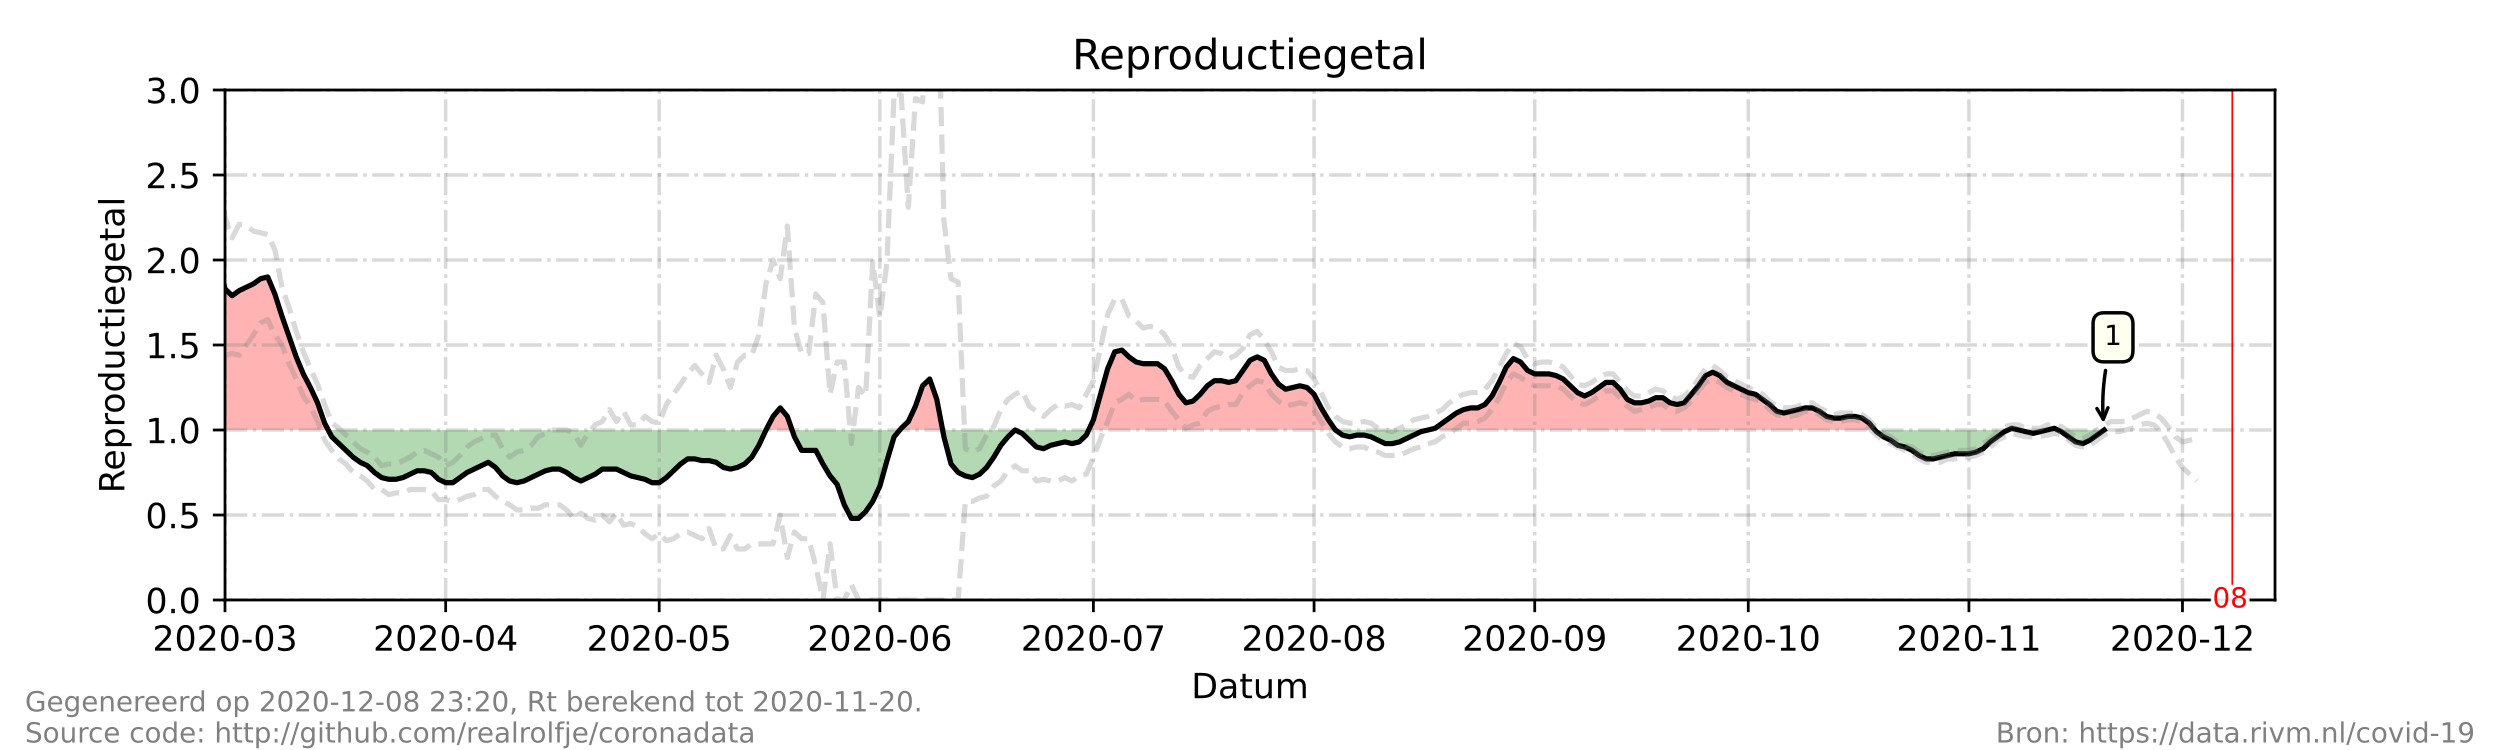 <?xml version="1.0" encoding="utf-8" standalone="no"?>
<!DOCTYPE svg PUBLIC "-//W3C//DTD SVG 1.1//EN"
  "http://www.w3.org/Graphics/SVG/1.1/DTD/svg11.dtd">
<!-- Created with matplotlib (https://matplotlib.org/) -->
<svg height="216pt" version="1.1" viewBox="0 0 720 216" width="720pt" xmlns="http://www.w3.org/2000/svg" xmlns:xlink="http://www.w3.org/1999/xlink">
 <defs>
  <style type="text/css">*{stroke-linecap:butt;stroke-linejoin:round;}</style>
 </defs>
 <g id="figure_1">
  <g id="patch_1">
   <path d="M 0 216 
L 720 216 
L 720 0 
L 0 0 
z
" style="fill:#ffffff;"/>
  </g>
  <g id="axes_1">
   <g id="patch_2">
    <path d="M 64.8 172.8 
L 655.2 172.8 
L 655.2 25.92 
L 64.8 25.92 
z
" style="fill:#ffffff;"/>
   </g>
   <g id="PolyCollection_1">
    <path clip-path="url(#p5ce382f540)" d="M 38.15 123.84 
L 38.15 123.84 
L 40.2 123.84 
L 42.25 123.84 
L 44.3 123.84 
L 46.35 123.84 
L 48.4 123.84 
L 50.45 123.84 
L 52.5 123.84 
L 54.55 123.84 
L 56.6 123.84 
L 58.65 123.84 
L 60.7 123.84 
L 62.75 123.84 
L 64.8 123.84 
L 66.85 123.84 
L 68.9 123.84 
L 70.95 123.84 
L 73 123.84 
L 75.05 123.84 
L 77.1 123.84 
L 79.15 123.84 
L 81.2 123.84 
L 83.25 123.84 
L 85.3 123.84 
L 87.35 123.84 
L 89.4 123.84 
L 91.45 123.84 
L 93.5 123.84 
L 94.525 123.84 
L 93.5 121.882 
L 91.45 116.006 
L 89.4 111.6 
L 87.35 107.683 
L 85.3 102.787 
L 83.25 96.912 
L 81.2 91.037 
L 79.15 84.672 
L 77.1 79.776 
L 75.05 80.266 
L 73 81.734 
L 70.95 82.714 
L 68.9 83.693 
L 66.85 85.162 
L 64.8 83.203 
L 62.75 75.37 
L 60.7 69.984 
L 58.65 71.942 
L 56.6 71.942 
L 54.55 67.536 
L 52.5 65.088 
L 50.45 66.067 
L 48.4 66.557 
L 46.35 73.411 
L 44.3 87.61 
L 42.25 94.954 
L 40.2 87.61 
L 38.15 78.307 
z
" style="fill:#ff0000;fill-opacity:0.3;"/>
    <path clip-path="url(#p5ce382f540)" d="M 220.6 123.84 
L 222.65 123.84 
L 224.7 123.84 
L 226.75 123.84 
L 228.117 123.84 
L 226.75 119.923 
L 224.7 117.475 
L 222.65 119.923 
z
" style="fill:#ff0000;fill-opacity:0.3;"/>
    <path clip-path="url(#p5ce382f540)" d="M 259.14 123.84 
L 259.55 123.84 
L 261.6 123.84 
L 263.65 123.84 
L 265.7 123.84 
L 267.75 123.84 
L 269.8 123.84 
L 271.477 123.84 
L 269.8 115.027 
L 267.75 109.152 
L 265.7 111.11 
L 263.65 116.986 
L 261.6 121.392 
L 259.55 123.35 
z
" style="fill:#ff0000;fill-opacity:0.3;"/>
    <path clip-path="url(#p5ce382f540)" d="M 313.533 123.84 
L 314.9 123.84 
L 316.95 123.84 
L 319 123.84 
L 321.05 123.84 
L 323.1 123.84 
L 325.15 123.84 
L 327.2 123.84 
L 329.25 123.84 
L 331.3 123.84 
L 333.35 123.84 
L 335.4 123.84 
L 337.45 123.84 
L 339.5 123.84 
L 341.55 123.84 
L 343.6 123.84 
L 345.65 123.84 
L 347.7 123.84 
L 349.75 123.84 
L 351.8 123.84 
L 353.85 123.84 
L 355.9 123.84 
L 357.95 123.84 
L 360 123.84 
L 362.05 123.84 
L 364.1 123.84 
L 366.15 123.84 
L 368.2 123.84 
L 370.25 123.84 
L 372.3 123.84 
L 374.35 123.84 
L 376.4 123.84 
L 378.45 123.84 
L 380.5 123.84 
L 382.55 123.84 
L 384.6 123.84 
L 382.55 120.902 
L 380.5 117.475 
L 378.45 113.558 
L 376.4 111.6 
L 374.35 111.11 
L 372.3 111.6 
L 370.25 112.09 
L 368.2 110.621 
L 366.15 107.683 
L 364.1 103.766 
L 362.05 102.787 
L 360 103.766 
L 357.95 106.704 
L 355.9 109.642 
L 353.85 110.131 
L 351.8 109.642 
L 349.75 109.642 
L 347.7 111.11 
L 345.65 113.558 
L 343.6 115.517 
L 341.55 116.006 
L 339.5 113.558 
L 337.45 109.642 
L 335.4 106.214 
L 333.35 104.746 
L 331.3 104.746 
L 329.25 104.746 
L 327.2 104.256 
L 325.15 102.787 
L 323.1 100.829 
L 321.05 101.318 
L 319 106.214 
L 316.95 113.558 
L 314.9 120.902 
z
" style="fill:#ff0000;fill-opacity:0.3;"/>
    <path clip-path="url(#p5ce382f540)" d="M 411.25 123.84 
L 413.3 123.84 
L 415.35 123.84 
L 417.4 123.84 
L 419.45 123.84 
L 421.5 123.84 
L 423.55 123.84 
L 425.6 123.84 
L 427.65 123.84 
L 429.7 123.84 
L 431.75 123.84 
L 433.8 123.84 
L 435.85 123.84 
L 437.9 123.84 
L 439.95 123.84 
L 442 123.84 
L 444.05 123.84 
L 446.1 123.84 
L 448.15 123.84 
L 450.2 123.84 
L 452.25 123.84 
L 454.3 123.84 
L 456.35 123.84 
L 458.4 123.84 
L 460.45 123.84 
L 462.5 123.84 
L 464.55 123.84 
L 466.6 123.84 
L 468.65 123.84 
L 470.7 123.84 
L 472.75 123.84 
L 474.8 123.84 
L 476.85 123.84 
L 478.9 123.84 
L 480.95 123.84 
L 483 123.84 
L 485.05 123.84 
L 487.1 123.84 
L 489.15 123.84 
L 491.2 123.84 
L 493.25 123.84 
L 495.3 123.84 
L 497.35 123.84 
L 499.4 123.84 
L 501.45 123.84 
L 503.5 123.84 
L 505.55 123.84 
L 507.6 123.84 
L 509.65 123.84 
L 511.7 123.84 
L 513.75 123.84 
L 515.8 123.84 
L 517.85 123.84 
L 519.9 123.84 
L 521.95 123.84 
L 524 123.84 
L 526.05 123.84 
L 528.1 123.84 
L 530.15 123.84 
L 532.2 123.84 
L 534.25 123.84 
L 536.3 123.84 
L 538.35 123.84 
L 539.99 123.84 
L 538.35 121.882 
L 536.3 120.413 
L 534.25 119.923 
L 532.2 119.923 
L 530.15 120.413 
L 528.1 120.413 
L 526.05 119.923 
L 524 118.454 
L 521.95 117.475 
L 519.9 117.475 
L 517.85 117.965 
L 515.8 118.454 
L 513.75 118.944 
L 511.7 118.454 
L 509.65 116.496 
L 507.6 115.027 
L 505.55 113.558 
L 503.5 113.069 
L 501.45 112.09 
L 499.4 111.11 
L 497.35 110.131 
L 495.3 108.173 
L 493.25 107.194 
L 491.2 108.173 
L 489.15 111.11 
L 487.1 113.558 
L 485.05 116.006 
L 483 116.496 
L 480.95 116.006 
L 478.9 114.538 
L 476.85 114.538 
L 474.8 115.517 
L 472.75 116.006 
L 470.7 116.006 
L 468.65 115.027 
L 466.6 112.09 
L 464.55 110.131 
L 462.5 110.131 
L 460.45 111.6 
L 458.4 113.069 
L 456.35 114.048 
L 454.3 113.069 
L 452.25 111.11 
L 450.2 109.152 
L 448.15 108.173 
L 446.1 107.683 
L 444.05 107.683 
L 442 107.683 
L 439.95 106.704 
L 437.9 104.256 
L 435.85 103.277 
L 433.8 105.725 
L 431.75 110.131 
L 429.7 114.048 
L 427.65 116.496 
L 425.6 117.475 
L 423.55 117.475 
L 421.5 117.965 
L 419.45 118.944 
L 417.4 120.413 
L 415.35 121.882 
L 413.3 123.35 
z
" style="fill:#ff0000;fill-opacity:0.3;"/>
    <path clip-path="url(#p5ce382f540)" d="M 578.325 123.84 
L 579.35 123.84 
L 581.4 123.84 
L 579.35 123.35 
z
" style="fill:#ff0000;fill-opacity:0.3;"/>
    <path clip-path="url(#p5ce382f540)" d="M 589.6 123.84 
L 591.65 123.84 
L 592.675 123.84 
L 591.65 123.35 
z
" style="fill:#ff0000;fill-opacity:0.3;"/>
   </g>
   <g id="PolyCollection_2">
    <path clip-path="url(#p5ce382f540)" d="M 94.525 123.84 
L 95.55 123.84 
L 97.6 123.84 
L 99.65 123.84 
L 101.7 123.84 
L 103.75 123.84 
L 105.8 123.84 
L 107.85 123.84 
L 109.9 123.84 
L 111.95 123.84 
L 114 123.84 
L 116.05 123.84 
L 118.1 123.84 
L 120.15 123.84 
L 122.2 123.84 
L 124.25 123.84 
L 126.3 123.84 
L 128.35 123.84 
L 130.4 123.84 
L 132.45 123.84 
L 134.5 123.84 
L 136.55 123.84 
L 138.6 123.84 
L 140.65 123.84 
L 142.7 123.84 
L 144.75 123.84 
L 146.8 123.84 
L 148.85 123.84 
L 150.9 123.84 
L 152.95 123.84 
L 155 123.84 
L 157.05 123.84 
L 159.1 123.84 
L 161.15 123.84 
L 163.2 123.84 
L 165.25 123.84 
L 167.3 123.84 
L 169.35 123.84 
L 171.4 123.84 
L 173.45 123.84 
L 175.5 123.84 
L 177.55 123.84 
L 179.6 123.84 
L 181.65 123.84 
L 183.7 123.84 
L 185.75 123.84 
L 187.8 123.84 
L 189.85 123.84 
L 191.9 123.84 
L 193.95 123.84 
L 196 123.84 
L 198.05 123.84 
L 200.1 123.84 
L 202.15 123.84 
L 204.2 123.84 
L 206.25 123.84 
L 208.3 123.84 
L 210.35 123.84 
L 212.4 123.84 
L 214.45 123.84 
L 216.5 123.84 
L 218.55 123.84 
L 220.6 123.84 
L 220.6 123.84 
L 220.6 123.84 
L 218.55 128.246 
L 216.5 131.674 
L 214.45 133.632 
L 212.4 134.611 
L 210.35 135.101 
L 208.3 134.611 
L 206.25 133.142 
L 204.2 132.653 
L 202.15 132.653 
L 200.1 132.163 
L 198.05 132.163 
L 196 133.632 
L 193.95 135.59 
L 191.9 137.549 
L 189.85 139.018 
L 187.8 139.018 
L 185.75 138.038 
L 183.7 137.549 
L 181.65 137.059 
L 179.6 136.08 
L 177.55 135.101 
L 175.5 135.101 
L 173.45 135.101 
L 171.4 136.57 
L 169.35 137.549 
L 167.3 138.528 
L 165.25 137.549 
L 163.2 136.08 
L 161.15 135.101 
L 159.1 135.101 
L 157.05 135.59 
L 155 136.57 
L 152.95 137.549 
L 150.9 138.528 
L 148.85 139.018 
L 146.8 138.528 
L 144.75 137.059 
L 142.7 134.611 
L 140.65 133.142 
L 138.6 134.122 
L 136.55 135.101 
L 134.5 136.08 
L 132.45 137.549 
L 130.4 139.018 
L 128.35 139.018 
L 126.3 138.038 
L 124.25 136.08 
L 122.2 135.59 
L 120.15 135.59 
L 118.1 136.57 
L 116.05 137.549 
L 114 138.038 
L 111.95 138.038 
L 109.9 137.549 
L 107.85 136.08 
L 105.8 134.122 
L 103.75 133.142 
L 101.7 131.674 
L 99.65 129.715 
L 97.6 127.757 
L 95.55 125.798 
z
" style="fill:#008000;fill-opacity:0.3;"/>
    <path clip-path="url(#p5ce382f540)" d="M 228.117 123.84 
L 228.8 123.84 
L 230.85 123.84 
L 232.9 123.84 
L 234.95 123.84 
L 237 123.84 
L 239.05 123.84 
L 241.1 123.84 
L 243.15 123.84 
L 245.2 123.84 
L 247.25 123.84 
L 249.3 123.84 
L 251.35 123.84 
L 253.4 123.84 
L 255.45 123.84 
L 257.5 123.84 
L 259.14 123.84 
L 257.5 125.798 
L 255.45 132.653 
L 253.4 139.997 
L 251.35 144.403 
L 249.3 147.341 
L 247.25 149.299 
L 245.2 149.299 
L 243.15 145.382 
L 241.1 139.507 
L 239.05 137.059 
L 237 133.632 
L 234.95 129.715 
L 232.9 129.715 
L 230.85 129.715 
L 228.8 125.798 
z
" style="fill:#008000;fill-opacity:0.3;"/>
    <path clip-path="url(#p5ce382f540)" d="M 271.477 123.84 
L 271.85 123.84 
L 273.9 123.84 
L 275.95 123.84 
L 278 123.84 
L 280.05 123.84 
L 282.1 123.84 
L 284.15 123.84 
L 286.2 123.84 
L 288.25 123.84 
L 290.3 123.84 
L 292.35 123.84 
L 294.4 123.84 
L 296.45 123.84 
L 298.5 123.84 
L 300.55 123.84 
L 302.6 123.84 
L 304.65 123.84 
L 306.7 123.84 
L 308.75 123.84 
L 310.8 123.84 
L 312.85 123.84 
L 313.533 123.84 
L 312.85 125.309 
L 310.8 127.267 
L 308.75 127.757 
L 306.7 127.267 
L 304.65 127.757 
L 302.6 128.246 
L 300.55 129.226 
L 298.5 128.736 
L 296.45 126.778 
L 294.4 124.819 
L 292.35 123.84 
L 290.3 125.798 
L 288.25 128.246 
L 286.2 131.674 
L 284.15 134.611 
L 282.1 136.57 
L 280.05 137.549 
L 278 137.059 
L 275.95 136.08 
L 273.9 133.632 
L 271.85 125.798 
z
" style="fill:#008000;fill-opacity:0.3;"/>
    <path clip-path="url(#p5ce382f540)" d="M 384.6 123.84 
L 384.6 123.84 
L 386.65 123.84 
L 388.7 123.84 
L 390.75 123.84 
L 392.8 123.84 
L 394.85 123.84 
L 396.9 123.84 
L 398.95 123.84 
L 401 123.84 
L 403.05 123.84 
L 405.1 123.84 
L 407.15 123.84 
L 409.2 123.84 
L 411.25 123.84 
L 411.25 123.84 
L 411.25 123.84 
L 409.2 124.33 
L 407.15 125.309 
L 405.1 126.288 
L 403.05 127.267 
L 401 127.757 
L 398.95 127.757 
L 396.9 126.778 
L 394.85 125.798 
L 392.8 125.309 
L 390.75 125.309 
L 388.7 125.798 
L 386.65 125.309 
L 384.6 123.84 
z
" style="fill:#008000;fill-opacity:0.3;"/>
    <path clip-path="url(#p5ce382f540)" d="M 539.99 123.84 
L 540.4 123.84 
L 542.45 123.84 
L 544.5 123.84 
L 546.55 123.84 
L 548.6 123.84 
L 550.65 123.84 
L 552.7 123.84 
L 554.75 123.84 
L 556.8 123.84 
L 558.85 123.84 
L 560.9 123.84 
L 562.95 123.84 
L 565 123.84 
L 567.05 123.84 
L 569.1 123.84 
L 571.15 123.84 
L 573.2 123.84 
L 575.25 123.84 
L 577.3 123.84 
L 578.325 123.84 
L 577.3 124.33 
L 575.25 125.798 
L 573.2 127.267 
L 571.15 129.226 
L 569.1 130.205 
L 567.05 130.694 
L 565 130.694 
L 562.95 130.694 
L 560.9 131.184 
L 558.85 131.674 
L 556.8 132.163 
L 554.75 132.163 
L 552.7 131.184 
L 550.65 129.715 
L 548.6 128.736 
L 546.55 128.246 
L 544.5 126.778 
L 542.45 125.798 
L 540.4 124.33 
z
" style="fill:#008000;fill-opacity:0.3;"/>
    <path clip-path="url(#p5ce382f540)" d="M 581.4 123.84 
L 581.4 123.84 
L 583.45 123.84 
L 585.5 123.84 
L 587.55 123.84 
L 589.6 123.84 
L 589.6 123.84 
L 589.6 123.84 
L 587.55 124.33 
L 585.5 124.819 
L 583.45 124.33 
L 581.4 123.84 
z
" style="fill:#008000;fill-opacity:0.3;"/>
    <path clip-path="url(#p5ce382f540)" d="M 592.675 123.84 
L 593.7 123.84 
L 595.75 123.84 
L 597.8 123.84 
L 599.85 123.84 
L 601.9 123.84 
L 603.95 123.84 
L 606 123.84 
L 606 123.84 
L 606 123.84 
L 603.95 125.309 
L 601.9 126.778 
L 599.85 127.757 
L 597.8 127.267 
L 595.75 125.798 
L 593.7 124.33 
z
" style="fill:#008000;fill-opacity:0.3;"/>
   </g>
   <g id="matplotlib.axis_1">
    <g id="xtick_1">
     <g id="line2d_1">
      <path clip-path="url(#p5ce382f540)" d="M 64.8 172.8 
L 64.8 25.92 
" style="fill:none;stroke:#808080;stroke-dasharray:6.4,1.6,1,1.6;stroke-dashoffset:0;stroke-opacity:0.3;"/>
     </g>
     <g id="line2d_2">
      <defs>
       <path d="M 0 0 
L 0 3.5 
" id="m22a8fcca6e" style="stroke:#000000;stroke-width:0.8;"/>
      </defs>
      <g>
       <use style="stroke:#000000;stroke-width:0.8;" x="64.8" xlink:href="#m22a8fcca6e" y="172.8"/>
      </g>
     </g>
     <g id="text_1">
      <!-- 2020-03 -->
      <g transform="translate(43.909 187.398)scale(0.1 -0.1)">
       <defs>
        <path d="M 19.188 8.297 
L 53.609 8.297 
L 53.609 0 
L 7.328 0 
L 7.328 8.297 
Q 12.938 14.109 22.625 23.891 
Q 32.328 33.688 34.812 36.531 
Q 39.547 41.844 41.422 45.531 
Q 43.312 49.219 43.312 52.781 
Q 43.312 58.594 39.234 62.25 
Q 35.156 65.922 28.609 65.922 
Q 23.969 65.922 18.812 64.312 
Q 13.672 62.703 7.812 59.422 
L 7.812 69.391 
Q 13.766 71.781 18.938 73 
Q 24.125 74.219 28.422 74.219 
Q 39.75 74.219 46.484 68.547 
Q 53.219 62.891 53.219 53.422 
Q 53.219 48.922 51.531 44.891 
Q 49.859 40.875 45.406 35.406 
Q 44.188 33.984 37.641 27.219 
Q 31.109 20.453 19.188 8.297 
z
" id="DejaVuSans-50"/>
        <path d="M 31.781 66.406 
Q 24.172 66.406 20.328 58.906 
Q 16.5 51.422 16.5 36.375 
Q 16.5 21.391 20.328 13.891 
Q 24.172 6.391 31.781 6.391 
Q 39.453 6.391 43.281 13.891 
Q 47.125 21.391 47.125 36.375 
Q 47.125 51.422 43.281 58.906 
Q 39.453 66.406 31.781 66.406 
z
M 31.781 74.219 
Q 44.047 74.219 50.516 64.516 
Q 56.984 54.828 56.984 36.375 
Q 56.984 17.969 50.516 8.266 
Q 44.047 -1.422 31.781 -1.422 
Q 19.531 -1.422 13.062 8.266 
Q 6.594 17.969 6.594 36.375 
Q 6.594 54.828 13.062 64.516 
Q 19.531 74.219 31.781 74.219 
z
" id="DejaVuSans-48"/>
        <path d="M 4.891 31.391 
L 31.203 31.391 
L 31.203 23.391 
L 4.891 23.391 
z
" id="DejaVuSans-45"/>
        <path d="M 40.578 39.312 
Q 47.656 37.797 51.625 33 
Q 55.609 28.219 55.609 21.188 
Q 55.609 10.406 48.188 4.484 
Q 40.766 -1.422 27.094 -1.422 
Q 22.516 -1.422 17.656 -0.516 
Q 12.797 0.391 7.625 2.203 
L 7.625 11.719 
Q 11.719 9.328 16.594 8.109 
Q 21.484 6.891 26.812 6.891 
Q 36.078 6.891 40.938 10.547 
Q 45.797 14.203 45.797 21.188 
Q 45.797 27.641 41.281 31.266 
Q 36.766 34.906 28.719 34.906 
L 20.219 34.906 
L 20.219 43.016 
L 29.109 43.016 
Q 36.375 43.016 40.234 45.922 
Q 44.094 48.828 44.094 54.297 
Q 44.094 59.906 40.109 62.906 
Q 36.141 65.922 28.719 65.922 
Q 24.656 65.922 20.016 65.031 
Q 15.375 64.156 9.812 62.312 
L 9.812 71.094 
Q 15.438 72.656 20.344 73.438 
Q 25.25 74.219 29.594 74.219 
Q 40.828 74.219 47.359 69.109 
Q 53.906 64.016 53.906 55.328 
Q 53.906 49.266 50.438 45.094 
Q 46.969 40.922 40.578 39.312 
z
" id="DejaVuSans-51"/>
       </defs>
       <use xlink:href="#DejaVuSans-50"/>
       <use x="63.623" xlink:href="#DejaVuSans-48"/>
       <use x="127.246" xlink:href="#DejaVuSans-50"/>
       <use x="190.869" xlink:href="#DejaVuSans-48"/>
       <use x="254.492" xlink:href="#DejaVuSans-45"/>
       <use x="290.576" xlink:href="#DejaVuSans-48"/>
       <use x="354.199" xlink:href="#DejaVuSans-51"/>
      </g>
     </g>
    </g>
    <g id="xtick_2">
     <g id="line2d_3">
      <path clip-path="url(#p5ce382f540)" d="M 128.35 172.8 
L 128.35 25.92 
" style="fill:none;stroke:#808080;stroke-dasharray:6.4,1.6,1,1.6;stroke-dashoffset:0;stroke-opacity:0.3;"/>
     </g>
     <g id="line2d_4">
      <g>
       <use style="stroke:#000000;stroke-width:0.8;" x="128.35" xlink:href="#m22a8fcca6e" y="172.8"/>
      </g>
     </g>
     <g id="text_2">
      <!-- 2020-04 -->
      <g transform="translate(107.459 187.398)scale(0.1 -0.1)">
       <defs>
        <path d="M 37.797 64.312 
L 12.891 25.391 
L 37.797 25.391 
z
M 35.203 72.906 
L 47.609 72.906 
L 47.609 25.391 
L 58.016 25.391 
L 58.016 17.188 
L 47.609 17.188 
L 47.609 0 
L 37.797 0 
L 37.797 17.188 
L 4.891 17.188 
L 4.891 26.703 
z
" id="DejaVuSans-52"/>
       </defs>
       <use xlink:href="#DejaVuSans-50"/>
       <use x="63.623" xlink:href="#DejaVuSans-48"/>
       <use x="127.246" xlink:href="#DejaVuSans-50"/>
       <use x="190.869" xlink:href="#DejaVuSans-48"/>
       <use x="254.492" xlink:href="#DejaVuSans-45"/>
       <use x="290.576" xlink:href="#DejaVuSans-48"/>
       <use x="354.199" xlink:href="#DejaVuSans-52"/>
      </g>
     </g>
    </g>
    <g id="xtick_3">
     <g id="line2d_5">
      <path clip-path="url(#p5ce382f540)" d="M 189.85 172.8 
L 189.85 25.92 
" style="fill:none;stroke:#808080;stroke-dasharray:6.4,1.6,1,1.6;stroke-dashoffset:0;stroke-opacity:0.3;"/>
     </g>
     <g id="line2d_6">
      <g>
       <use style="stroke:#000000;stroke-width:0.8;" x="189.85" xlink:href="#m22a8fcca6e" y="172.8"/>
      </g>
     </g>
     <g id="text_3">
      <!-- 2020-05 -->
      <g transform="translate(168.959 187.398)scale(0.1 -0.1)">
       <defs>
        <path d="M 10.797 72.906 
L 49.516 72.906 
L 49.516 64.594 
L 19.828 64.594 
L 19.828 46.734 
Q 21.969 47.469 24.109 47.828 
Q 26.266 48.188 28.422 48.188 
Q 40.625 48.188 47.75 41.5 
Q 54.891 34.812 54.891 23.391 
Q 54.891 11.625 47.562 5.094 
Q 40.234 -1.422 26.906 -1.422 
Q 22.312 -1.422 17.547 -0.641 
Q 12.797 0.141 7.719 1.703 
L 7.719 11.625 
Q 12.109 9.234 16.797 8.062 
Q 21.484 6.891 26.703 6.891 
Q 35.156 6.891 40.078 11.328 
Q 45.016 15.766 45.016 23.391 
Q 45.016 31 40.078 35.438 
Q 35.156 39.891 26.703 39.891 
Q 22.75 39.891 18.812 39.016 
Q 14.891 38.141 10.797 36.281 
z
" id="DejaVuSans-53"/>
       </defs>
       <use xlink:href="#DejaVuSans-50"/>
       <use x="63.623" xlink:href="#DejaVuSans-48"/>
       <use x="127.246" xlink:href="#DejaVuSans-50"/>
       <use x="190.869" xlink:href="#DejaVuSans-48"/>
       <use x="254.492" xlink:href="#DejaVuSans-45"/>
       <use x="290.576" xlink:href="#DejaVuSans-48"/>
       <use x="354.199" xlink:href="#DejaVuSans-53"/>
      </g>
     </g>
    </g>
    <g id="xtick_4">
     <g id="line2d_7">
      <path clip-path="url(#p5ce382f540)" d="M 253.4 172.8 
L 253.4 25.92 
" style="fill:none;stroke:#808080;stroke-dasharray:6.4,1.6,1,1.6;stroke-dashoffset:0;stroke-opacity:0.3;"/>
     </g>
     <g id="line2d_8">
      <g>
       <use style="stroke:#000000;stroke-width:0.8;" x="253.4" xlink:href="#m22a8fcca6e" y="172.8"/>
      </g>
     </g>
     <g id="text_4">
      <!-- 2020-06 -->
      <g transform="translate(232.509 187.398)scale(0.1 -0.1)">
       <defs>
        <path d="M 33.016 40.375 
Q 26.375 40.375 22.484 35.828 
Q 18.609 31.297 18.609 23.391 
Q 18.609 15.531 22.484 10.953 
Q 26.375 6.391 33.016 6.391 
Q 39.656 6.391 43.531 10.953 
Q 47.406 15.531 47.406 23.391 
Q 47.406 31.297 43.531 35.828 
Q 39.656 40.375 33.016 40.375 
z
M 52.594 71.297 
L 52.594 62.312 
Q 48.875 64.062 45.094 64.984 
Q 41.312 65.922 37.594 65.922 
Q 27.828 65.922 22.672 59.328 
Q 17.531 52.734 16.797 39.406 
Q 19.672 43.656 24.016 45.922 
Q 28.375 48.188 33.594 48.188 
Q 44.578 48.188 50.953 41.516 
Q 57.328 34.859 57.328 23.391 
Q 57.328 12.156 50.688 5.359 
Q 44.047 -1.422 33.016 -1.422 
Q 20.359 -1.422 13.672 8.266 
Q 6.984 17.969 6.984 36.375 
Q 6.984 53.656 15.188 63.938 
Q 23.391 74.219 37.203 74.219 
Q 40.922 74.219 44.703 73.484 
Q 48.484 72.75 52.594 71.297 
z
" id="DejaVuSans-54"/>
       </defs>
       <use xlink:href="#DejaVuSans-50"/>
       <use x="63.623" xlink:href="#DejaVuSans-48"/>
       <use x="127.246" xlink:href="#DejaVuSans-50"/>
       <use x="190.869" xlink:href="#DejaVuSans-48"/>
       <use x="254.492" xlink:href="#DejaVuSans-45"/>
       <use x="290.576" xlink:href="#DejaVuSans-48"/>
       <use x="354.199" xlink:href="#DejaVuSans-54"/>
      </g>
     </g>
    </g>
    <g id="xtick_5">
     <g id="line2d_9">
      <path clip-path="url(#p5ce382f540)" d="M 314.9 172.8 
L 314.9 25.92 
" style="fill:none;stroke:#808080;stroke-dasharray:6.4,1.6,1,1.6;stroke-dashoffset:0;stroke-opacity:0.3;"/>
     </g>
     <g id="line2d_10">
      <g>
       <use style="stroke:#000000;stroke-width:0.8;" x="314.9" xlink:href="#m22a8fcca6e" y="172.8"/>
      </g>
     </g>
     <g id="text_5">
      <!-- 2020-07 -->
      <g transform="translate(294.009 187.398)scale(0.1 -0.1)">
       <defs>
        <path d="M 8.203 72.906 
L 55.078 72.906 
L 55.078 68.703 
L 28.609 0 
L 18.312 0 
L 43.219 64.594 
L 8.203 64.594 
z
" id="DejaVuSans-55"/>
       </defs>
       <use xlink:href="#DejaVuSans-50"/>
       <use x="63.623" xlink:href="#DejaVuSans-48"/>
       <use x="127.246" xlink:href="#DejaVuSans-50"/>
       <use x="190.869" xlink:href="#DejaVuSans-48"/>
       <use x="254.492" xlink:href="#DejaVuSans-45"/>
       <use x="290.576" xlink:href="#DejaVuSans-48"/>
       <use x="354.199" xlink:href="#DejaVuSans-55"/>
      </g>
     </g>
    </g>
    <g id="xtick_6">
     <g id="line2d_11">
      <path clip-path="url(#p5ce382f540)" d="M 378.45 172.8 
L 378.45 25.92 
" style="fill:none;stroke:#808080;stroke-dasharray:6.4,1.6,1,1.6;stroke-dashoffset:0;stroke-opacity:0.3;"/>
     </g>
     <g id="line2d_12">
      <g>
       <use style="stroke:#000000;stroke-width:0.8;" x="378.45" xlink:href="#m22a8fcca6e" y="172.8"/>
      </g>
     </g>
     <g id="text_6">
      <!-- 2020-08 -->
      <g transform="translate(357.559 187.398)scale(0.1 -0.1)">
       <defs>
        <path d="M 31.781 34.625 
Q 24.75 34.625 20.719 30.859 
Q 16.703 27.094 16.703 20.516 
Q 16.703 13.922 20.719 10.156 
Q 24.75 6.391 31.781 6.391 
Q 38.812 6.391 42.859 10.172 
Q 46.922 13.969 46.922 20.516 
Q 46.922 27.094 42.891 30.859 
Q 38.875 34.625 31.781 34.625 
z
M 21.922 38.812 
Q 15.578 40.375 12.031 44.719 
Q 8.5 49.078 8.5 55.328 
Q 8.5 64.062 14.719 69.141 
Q 20.953 74.219 31.781 74.219 
Q 42.672 74.219 48.875 69.141 
Q 55.078 64.062 55.078 55.328 
Q 55.078 49.078 51.531 44.719 
Q 48 40.375 41.703 38.812 
Q 48.828 37.156 52.797 32.312 
Q 56.781 27.484 56.781 20.516 
Q 56.781 9.906 50.312 4.234 
Q 43.844 -1.422 31.781 -1.422 
Q 19.734 -1.422 13.25 4.234 
Q 6.781 9.906 6.781 20.516 
Q 6.781 27.484 10.781 32.312 
Q 14.797 37.156 21.922 38.812 
z
M 18.312 54.391 
Q 18.312 48.734 21.844 45.562 
Q 25.391 42.391 31.781 42.391 
Q 38.141 42.391 41.719 45.562 
Q 45.312 48.734 45.312 54.391 
Q 45.312 60.062 41.719 63.234 
Q 38.141 66.406 31.781 66.406 
Q 25.391 66.406 21.844 63.234 
Q 18.312 60.062 18.312 54.391 
z
" id="DejaVuSans-56"/>
       </defs>
       <use xlink:href="#DejaVuSans-50"/>
       <use x="63.623" xlink:href="#DejaVuSans-48"/>
       <use x="127.246" xlink:href="#DejaVuSans-50"/>
       <use x="190.869" xlink:href="#DejaVuSans-48"/>
       <use x="254.492" xlink:href="#DejaVuSans-45"/>
       <use x="290.576" xlink:href="#DejaVuSans-48"/>
       <use x="354.199" xlink:href="#DejaVuSans-56"/>
      </g>
     </g>
    </g>
    <g id="xtick_7">
     <g id="line2d_13">
      <path clip-path="url(#p5ce382f540)" d="M 442 172.8 
L 442 25.92 
" style="fill:none;stroke:#808080;stroke-dasharray:6.4,1.6,1,1.6;stroke-dashoffset:0;stroke-opacity:0.3;"/>
     </g>
     <g id="line2d_14">
      <g>
       <use style="stroke:#000000;stroke-width:0.8;" x="442" xlink:href="#m22a8fcca6e" y="172.8"/>
      </g>
     </g>
     <g id="text_7">
      <!-- 2020-09 -->
      <g transform="translate(421.109 187.398)scale(0.1 -0.1)">
       <defs>
        <path d="M 10.984 1.516 
L 10.984 10.5 
Q 14.703 8.734 18.5 7.812 
Q 22.312 6.891 25.984 6.891 
Q 35.75 6.891 40.891 13.453 
Q 46.047 20.016 46.781 33.406 
Q 43.953 29.203 39.594 26.953 
Q 35.25 24.703 29.984 24.703 
Q 19.047 24.703 12.672 31.312 
Q 6.297 37.938 6.297 49.422 
Q 6.297 60.641 12.938 67.422 
Q 19.578 74.219 30.609 74.219 
Q 43.266 74.219 49.922 64.516 
Q 56.594 54.828 56.594 36.375 
Q 56.594 19.141 48.406 8.859 
Q 40.234 -1.422 26.422 -1.422 
Q 22.703 -1.422 18.891 -0.688 
Q 15.094 0.047 10.984 1.516 
z
M 30.609 32.422 
Q 37.25 32.422 41.125 36.953 
Q 45.016 41.5 45.016 49.422 
Q 45.016 57.281 41.125 61.844 
Q 37.25 66.406 30.609 66.406 
Q 23.969 66.406 20.094 61.844 
Q 16.219 57.281 16.219 49.422 
Q 16.219 41.5 20.094 36.953 
Q 23.969 32.422 30.609 32.422 
z
" id="DejaVuSans-57"/>
       </defs>
       <use xlink:href="#DejaVuSans-50"/>
       <use x="63.623" xlink:href="#DejaVuSans-48"/>
       <use x="127.246" xlink:href="#DejaVuSans-50"/>
       <use x="190.869" xlink:href="#DejaVuSans-48"/>
       <use x="254.492" xlink:href="#DejaVuSans-45"/>
       <use x="290.576" xlink:href="#DejaVuSans-48"/>
       <use x="354.199" xlink:href="#DejaVuSans-57"/>
      </g>
     </g>
    </g>
    <g id="xtick_8">
     <g id="line2d_15">
      <path clip-path="url(#p5ce382f540)" d="M 503.5 172.8 
L 503.5 25.92 
" style="fill:none;stroke:#808080;stroke-dasharray:6.4,1.6,1,1.6;stroke-dashoffset:0;stroke-opacity:0.3;"/>
     </g>
     <g id="line2d_16">
      <g>
       <use style="stroke:#000000;stroke-width:0.8;" x="503.5" xlink:href="#m22a8fcca6e" y="172.8"/>
      </g>
     </g>
     <g id="text_8">
      <!-- 2020-10 -->
      <g transform="translate(482.609 187.398)scale(0.1 -0.1)">
       <defs>
        <path d="M 12.406 8.297 
L 28.516 8.297 
L 28.516 63.922 
L 10.984 60.406 
L 10.984 69.391 
L 28.422 72.906 
L 38.281 72.906 
L 38.281 8.297 
L 54.391 8.297 
L 54.391 0 
L 12.406 0 
z
" id="DejaVuSans-49"/>
       </defs>
       <use xlink:href="#DejaVuSans-50"/>
       <use x="63.623" xlink:href="#DejaVuSans-48"/>
       <use x="127.246" xlink:href="#DejaVuSans-50"/>
       <use x="190.869" xlink:href="#DejaVuSans-48"/>
       <use x="254.492" xlink:href="#DejaVuSans-45"/>
       <use x="290.576" xlink:href="#DejaVuSans-49"/>
       <use x="354.199" xlink:href="#DejaVuSans-48"/>
      </g>
     </g>
    </g>
    <g id="xtick_9">
     <g id="line2d_17">
      <path clip-path="url(#p5ce382f540)" d="M 567.05 172.8 
L 567.05 25.92 
" style="fill:none;stroke:#808080;stroke-dasharray:6.4,1.6,1,1.6;stroke-dashoffset:0;stroke-opacity:0.3;"/>
     </g>
     <g id="line2d_18">
      <g>
       <use style="stroke:#000000;stroke-width:0.8;" x="567.05" xlink:href="#m22a8fcca6e" y="172.8"/>
      </g>
     </g>
     <g id="text_9">
      <!-- 2020-11 -->
      <g transform="translate(546.159 187.398)scale(0.1 -0.1)">
       <use xlink:href="#DejaVuSans-50"/>
       <use x="63.623" xlink:href="#DejaVuSans-48"/>
       <use x="127.246" xlink:href="#DejaVuSans-50"/>
       <use x="190.869" xlink:href="#DejaVuSans-48"/>
       <use x="254.492" xlink:href="#DejaVuSans-45"/>
       <use x="290.576" xlink:href="#DejaVuSans-49"/>
       <use x="354.199" xlink:href="#DejaVuSans-49"/>
      </g>
     </g>
    </g>
    <g id="xtick_10">
     <g id="line2d_19">
      <path clip-path="url(#p5ce382f540)" d="M 628.55 172.8 
L 628.55 25.92 
" style="fill:none;stroke:#808080;stroke-dasharray:6.4,1.6,1,1.6;stroke-dashoffset:0;stroke-opacity:0.3;"/>
     </g>
     <g id="line2d_20">
      <g>
       <use style="stroke:#000000;stroke-width:0.8;" x="628.55" xlink:href="#m22a8fcca6e" y="172.8"/>
      </g>
     </g>
     <g id="text_10">
      <!-- 2020-12 -->
      <g transform="translate(607.659 187.398)scale(0.1 -0.1)">
       <use xlink:href="#DejaVuSans-50"/>
       <use x="63.623" xlink:href="#DejaVuSans-48"/>
       <use x="127.246" xlink:href="#DejaVuSans-50"/>
       <use x="190.869" xlink:href="#DejaVuSans-48"/>
       <use x="254.492" xlink:href="#DejaVuSans-45"/>
       <use x="290.576" xlink:href="#DejaVuSans-49"/>
       <use x="354.199" xlink:href="#DejaVuSans-50"/>
      </g>
     </g>
    </g>
    <g id="text_11">
     <!-- Datum -->
     <g transform="translate(343.087 201.077)scale(0.1 -0.1)">
      <defs>
       <path d="M 19.672 64.797 
L 19.672 8.109 
L 31.594 8.109 
Q 46.688 8.109 53.688 14.938 
Q 60.688 21.781 60.688 36.531 
Q 60.688 51.172 53.688 57.984 
Q 46.688 64.797 31.594 64.797 
z
M 9.812 72.906 
L 30.078 72.906 
Q 51.266 72.906 61.172 64.094 
Q 71.094 55.281 71.094 36.531 
Q 71.094 17.672 61.125 8.828 
Q 51.172 0 30.078 0 
L 9.812 0 
z
" id="DejaVuSans-68"/>
       <path d="M 34.281 27.484 
Q 23.391 27.484 19.188 25 
Q 14.984 22.516 14.984 16.5 
Q 14.984 11.719 18.141 8.906 
Q 21.297 6.109 26.703 6.109 
Q 34.188 6.109 38.703 11.406 
Q 43.219 16.703 43.219 25.484 
L 43.219 27.484 
z
M 52.203 31.203 
L 52.203 0 
L 43.219 0 
L 43.219 8.297 
Q 40.141 3.328 35.547 0.953 
Q 30.953 -1.422 24.312 -1.422 
Q 15.922 -1.422 10.953 3.297 
Q 6 8.016 6 15.922 
Q 6 25.141 12.172 29.828 
Q 18.359 34.516 30.609 34.516 
L 43.219 34.516 
L 43.219 35.406 
Q 43.219 41.609 39.141 45 
Q 35.062 48.391 27.688 48.391 
Q 23 48.391 18.547 47.266 
Q 14.109 46.141 10.016 43.891 
L 10.016 52.203 
Q 14.938 54.109 19.578 55.047 
Q 24.219 56 28.609 56 
Q 40.484 56 46.344 49.844 
Q 52.203 43.703 52.203 31.203 
z
" id="DejaVuSans-97"/>
       <path d="M 18.312 70.219 
L 18.312 54.688 
L 36.812 54.688 
L 36.812 47.703 
L 18.312 47.703 
L 18.312 18.016 
Q 18.312 11.328 20.141 9.422 
Q 21.969 7.516 27.594 7.516 
L 36.812 7.516 
L 36.812 0 
L 27.594 0 
Q 17.188 0 13.234 3.875 
Q 9.281 7.766 9.281 18.016 
L 9.281 47.703 
L 2.688 47.703 
L 2.688 54.688 
L 9.281 54.688 
L 9.281 70.219 
z
" id="DejaVuSans-116"/>
       <path d="M 8.5 21.578 
L 8.5 54.688 
L 17.484 54.688 
L 17.484 21.922 
Q 17.484 14.156 20.5 10.266 
Q 23.531 6.391 29.594 6.391 
Q 36.859 6.391 41.078 11.031 
Q 45.312 15.672 45.312 23.688 
L 45.312 54.688 
L 54.297 54.688 
L 54.297 0 
L 45.312 0 
L 45.312 8.406 
Q 42.047 3.422 37.719 1 
Q 33.406 -1.422 27.688 -1.422 
Q 18.266 -1.422 13.375 4.438 
Q 8.5 10.297 8.5 21.578 
z
M 31.109 56 
z
" id="DejaVuSans-117"/>
       <path d="M 52 44.188 
Q 55.375 50.25 60.062 53.125 
Q 64.75 56 71.094 56 
Q 79.641 56 84.281 50.016 
Q 88.922 44.047 88.922 33.016 
L 88.922 0 
L 79.891 0 
L 79.891 32.719 
Q 79.891 40.578 77.094 44.375 
Q 74.312 48.188 68.609 48.188 
Q 61.625 48.188 57.562 43.547 
Q 53.516 38.922 53.516 30.906 
L 53.516 0 
L 44.484 0 
L 44.484 32.719 
Q 44.484 40.625 41.703 44.406 
Q 38.922 48.188 33.109 48.188 
Q 26.219 48.188 22.156 43.531 
Q 18.109 38.875 18.109 30.906 
L 18.109 0 
L 9.078 0 
L 9.078 54.688 
L 18.109 54.688 
L 18.109 46.188 
Q 21.188 51.219 25.484 53.609 
Q 29.781 56 35.688 56 
Q 41.656 56 45.828 52.969 
Q 50 49.953 52 44.188 
z
" id="DejaVuSans-109"/>
      </defs>
      <use xlink:href="#DejaVuSans-68"/>
      <use x="77.002" xlink:href="#DejaVuSans-97"/>
      <use x="138.281" xlink:href="#DejaVuSans-116"/>
      <use x="177.49" xlink:href="#DejaVuSans-117"/>
      <use x="240.869" xlink:href="#DejaVuSans-109"/>
     </g>
    </g>
   </g>
   <g id="matplotlib.axis_2">
    <g id="ytick_1">
     <g id="line2d_21">
      <path clip-path="url(#p5ce382f540)" d="M 64.8 172.8 
L 655.2 172.8 
" style="fill:none;stroke:#808080;stroke-dasharray:6.4,1.6,1,1.6;stroke-dashoffset:0;stroke-opacity:0.3;"/>
     </g>
     <g id="line2d_22">
      <defs>
       <path d="M 0 0 
L -3.5 0 
" id="m6947eeb9c6" style="stroke:#000000;stroke-width:0.8;"/>
      </defs>
      <g>
       <use style="stroke:#000000;stroke-width:0.8;" x="64.8" xlink:href="#m6947eeb9c6" y="172.8"/>
      </g>
     </g>
     <g id="text_12">
      <!-- 0.0 -->
      <g transform="translate(41.897 176.599)scale(0.1 -0.1)">
       <defs>
        <path d="M 10.688 12.406 
L 21 12.406 
L 21 0 
L 10.688 0 
z
" id="DejaVuSans-46"/>
       </defs>
       <use xlink:href="#DejaVuSans-48"/>
       <use x="63.623" xlink:href="#DejaVuSans-46"/>
       <use x="95.41" xlink:href="#DejaVuSans-48"/>
      </g>
     </g>
    </g>
    <g id="ytick_2">
     <g id="line2d_23">
      <path clip-path="url(#p5ce382f540)" d="M 64.8 148.32 
L 655.2 148.32 
" style="fill:none;stroke:#808080;stroke-dasharray:6.4,1.6,1,1.6;stroke-dashoffset:0;stroke-opacity:0.3;"/>
     </g>
     <g id="line2d_24">
      <g>
       <use style="stroke:#000000;stroke-width:0.8;" x="64.8" xlink:href="#m6947eeb9c6" y="148.32"/>
      </g>
     </g>
     <g id="text_13">
      <!-- 0.5 -->
      <g transform="translate(41.897 152.119)scale(0.1 -0.1)">
       <use xlink:href="#DejaVuSans-48"/>
       <use x="63.623" xlink:href="#DejaVuSans-46"/>
       <use x="95.41" xlink:href="#DejaVuSans-53"/>
      </g>
     </g>
    </g>
    <g id="ytick_3">
     <g id="line2d_25">
      <path clip-path="url(#p5ce382f540)" d="M 64.8 123.84 
L 655.2 123.84 
" style="fill:none;stroke:#808080;stroke-dasharray:6.4,1.6,1,1.6;stroke-dashoffset:0;stroke-opacity:0.3;"/>
     </g>
     <g id="line2d_26">
      <g>
       <use style="stroke:#000000;stroke-width:0.8;" x="64.8" xlink:href="#m6947eeb9c6" y="123.84"/>
      </g>
     </g>
     <g id="text_14">
      <!-- 1.0 -->
      <g transform="translate(41.897 127.639)scale(0.1 -0.1)">
       <use xlink:href="#DejaVuSans-49"/>
       <use x="63.623" xlink:href="#DejaVuSans-46"/>
       <use x="95.41" xlink:href="#DejaVuSans-48"/>
      </g>
     </g>
    </g>
    <g id="ytick_4">
     <g id="line2d_27">
      <path clip-path="url(#p5ce382f540)" d="M 64.8 99.36 
L 655.2 99.36 
" style="fill:none;stroke:#808080;stroke-dasharray:6.4,1.6,1,1.6;stroke-dashoffset:0;stroke-opacity:0.3;"/>
     </g>
     <g id="line2d_28">
      <g>
       <use style="stroke:#000000;stroke-width:0.8;" x="64.8" xlink:href="#m6947eeb9c6" y="99.36"/>
      </g>
     </g>
     <g id="text_15">
      <!-- 1.5 -->
      <g transform="translate(41.897 103.159)scale(0.1 -0.1)">
       <use xlink:href="#DejaVuSans-49"/>
       <use x="63.623" xlink:href="#DejaVuSans-46"/>
       <use x="95.41" xlink:href="#DejaVuSans-53"/>
      </g>
     </g>
    </g>
    <g id="ytick_5">
     <g id="line2d_29">
      <path clip-path="url(#p5ce382f540)" d="M 64.8 74.88 
L 655.2 74.88 
" style="fill:none;stroke:#808080;stroke-dasharray:6.4,1.6,1,1.6;stroke-dashoffset:0;stroke-opacity:0.3;"/>
     </g>
     <g id="line2d_30">
      <g>
       <use style="stroke:#000000;stroke-width:0.8;" x="64.8" xlink:href="#m6947eeb9c6" y="74.88"/>
      </g>
     </g>
     <g id="text_16">
      <!-- 2.0 -->
      <g transform="translate(41.897 78.679)scale(0.1 -0.1)">
       <use xlink:href="#DejaVuSans-50"/>
       <use x="63.623" xlink:href="#DejaVuSans-46"/>
       <use x="95.41" xlink:href="#DejaVuSans-48"/>
      </g>
     </g>
    </g>
    <g id="ytick_6">
     <g id="line2d_31">
      <path clip-path="url(#p5ce382f540)" d="M 64.8 50.4 
L 655.2 50.4 
" style="fill:none;stroke:#808080;stroke-dasharray:6.4,1.6,1,1.6;stroke-dashoffset:0;stroke-opacity:0.3;"/>
     </g>
     <g id="line2d_32">
      <g>
       <use style="stroke:#000000;stroke-width:0.8;" x="64.8" xlink:href="#m6947eeb9c6" y="50.4"/>
      </g>
     </g>
     <g id="text_17">
      <!-- 2.5 -->
      <g transform="translate(41.897 54.199)scale(0.1 -0.1)">
       <use xlink:href="#DejaVuSans-50"/>
       <use x="63.623" xlink:href="#DejaVuSans-46"/>
       <use x="95.41" xlink:href="#DejaVuSans-53"/>
      </g>
     </g>
    </g>
    <g id="ytick_7">
     <g id="line2d_33">
      <path clip-path="url(#p5ce382f540)" d="M 64.8 25.92 
L 655.2 25.92 
" style="fill:none;stroke:#808080;stroke-dasharray:6.4,1.6,1,1.6;stroke-dashoffset:0;stroke-opacity:0.3;"/>
     </g>
     <g id="line2d_34">
      <g>
       <use style="stroke:#000000;stroke-width:0.8;" x="64.8" xlink:href="#m6947eeb9c6" y="25.92"/>
      </g>
     </g>
     <g id="text_18">
      <!-- 3.0 -->
      <g transform="translate(41.897 29.719)scale(0.1 -0.1)">
       <use xlink:href="#DejaVuSans-51"/>
       <use x="63.623" xlink:href="#DejaVuSans-46"/>
       <use x="95.41" xlink:href="#DejaVuSans-48"/>
      </g>
     </g>
    </g>
    <g id="text_19">
     <!-- Reproductiegetal -->
     <g transform="translate(35.817 142.044)rotate(-90)scale(0.1 -0.1)">
      <defs>
       <path d="M 44.391 34.188 
Q 47.562 33.109 50.562 29.594 
Q 53.562 26.078 56.594 19.922 
L 66.609 0 
L 56 0 
L 46.688 18.703 
Q 43.062 26.031 39.672 28.422 
Q 36.281 30.812 30.422 30.812 
L 19.672 30.812 
L 19.672 0 
L 9.812 0 
L 9.812 72.906 
L 32.078 72.906 
Q 44.578 72.906 50.734 67.672 
Q 56.891 62.453 56.891 51.906 
Q 56.891 45.016 53.688 40.469 
Q 50.484 35.938 44.391 34.188 
z
M 19.672 64.797 
L 19.672 38.922 
L 32.078 38.922 
Q 39.203 38.922 42.844 42.219 
Q 46.484 45.516 46.484 51.906 
Q 46.484 58.297 42.844 61.547 
Q 39.203 64.797 32.078 64.797 
z
" id="DejaVuSans-82"/>
       <path d="M 56.203 29.594 
L 56.203 25.203 
L 14.891 25.203 
Q 15.484 15.922 20.484 11.062 
Q 25.484 6.203 34.422 6.203 
Q 39.594 6.203 44.453 7.469 
Q 49.312 8.734 54.109 11.281 
L 54.109 2.781 
Q 49.266 0.734 44.188 -0.344 
Q 39.109 -1.422 33.891 -1.422 
Q 20.797 -1.422 13.156 6.188 
Q 5.516 13.812 5.516 26.812 
Q 5.516 40.234 12.766 48.109 
Q 20.016 56 32.328 56 
Q 43.359 56 49.781 48.891 
Q 56.203 41.797 56.203 29.594 
z
M 47.219 32.234 
Q 47.125 39.594 43.094 43.984 
Q 39.062 48.391 32.422 48.391 
Q 24.906 48.391 20.391 44.141 
Q 15.875 39.891 15.188 32.172 
z
" id="DejaVuSans-101"/>
       <path d="M 18.109 8.203 
L 18.109 -20.797 
L 9.078 -20.797 
L 9.078 54.688 
L 18.109 54.688 
L 18.109 46.391 
Q 20.953 51.266 25.266 53.625 
Q 29.594 56 35.594 56 
Q 45.562 56 51.781 48.094 
Q 58.016 40.188 58.016 27.297 
Q 58.016 14.406 51.781 6.484 
Q 45.562 -1.422 35.594 -1.422 
Q 29.594 -1.422 25.266 0.953 
Q 20.953 3.328 18.109 8.203 
z
M 48.688 27.297 
Q 48.688 37.203 44.609 42.844 
Q 40.531 48.484 33.406 48.484 
Q 26.266 48.484 22.188 42.844 
Q 18.109 37.203 18.109 27.297 
Q 18.109 17.391 22.188 11.75 
Q 26.266 6.109 33.406 6.109 
Q 40.531 6.109 44.609 11.75 
Q 48.688 17.391 48.688 27.297 
z
" id="DejaVuSans-112"/>
       <path d="M 41.109 46.297 
Q 39.594 47.172 37.812 47.578 
Q 36.031 48 33.891 48 
Q 26.266 48 22.188 43.047 
Q 18.109 38.094 18.109 28.812 
L 18.109 0 
L 9.078 0 
L 9.078 54.688 
L 18.109 54.688 
L 18.109 46.188 
Q 20.953 51.172 25.484 53.578 
Q 30.031 56 36.531 56 
Q 37.453 56 38.578 55.875 
Q 39.703 55.766 41.062 55.516 
z
" id="DejaVuSans-114"/>
       <path d="M 30.609 48.391 
Q 23.391 48.391 19.188 42.75 
Q 14.984 37.109 14.984 27.297 
Q 14.984 17.484 19.156 11.844 
Q 23.344 6.203 30.609 6.203 
Q 37.797 6.203 41.984 11.859 
Q 46.188 17.531 46.188 27.297 
Q 46.188 37.016 41.984 42.703 
Q 37.797 48.391 30.609 48.391 
z
M 30.609 56 
Q 42.328 56 49.016 48.375 
Q 55.719 40.766 55.719 27.297 
Q 55.719 13.875 49.016 6.219 
Q 42.328 -1.422 30.609 -1.422 
Q 18.844 -1.422 12.172 6.219 
Q 5.516 13.875 5.516 27.297 
Q 5.516 40.766 12.172 48.375 
Q 18.844 56 30.609 56 
z
" id="DejaVuSans-111"/>
       <path d="M 45.406 46.391 
L 45.406 75.984 
L 54.391 75.984 
L 54.391 0 
L 45.406 0 
L 45.406 8.203 
Q 42.578 3.328 38.25 0.953 
Q 33.938 -1.422 27.875 -1.422 
Q 17.969 -1.422 11.734 6.484 
Q 5.516 14.406 5.516 27.297 
Q 5.516 40.188 11.734 48.094 
Q 17.969 56 27.875 56 
Q 33.938 56 38.25 53.625 
Q 42.578 51.266 45.406 46.391 
z
M 14.797 27.297 
Q 14.797 17.391 18.875 11.75 
Q 22.953 6.109 30.078 6.109 
Q 37.203 6.109 41.297 11.75 
Q 45.406 17.391 45.406 27.297 
Q 45.406 37.203 41.297 42.844 
Q 37.203 48.484 30.078 48.484 
Q 22.953 48.484 18.875 42.844 
Q 14.797 37.203 14.797 27.297 
z
" id="DejaVuSans-100"/>
       <path d="M 48.781 52.594 
L 48.781 44.188 
Q 44.969 46.297 41.141 47.344 
Q 37.312 48.391 33.406 48.391 
Q 24.656 48.391 19.812 42.844 
Q 14.984 37.312 14.984 27.297 
Q 14.984 17.281 19.812 11.734 
Q 24.656 6.203 33.406 6.203 
Q 37.312 6.203 41.141 7.25 
Q 44.969 8.297 48.781 10.406 
L 48.781 2.094 
Q 45.016 0.344 40.984 -0.531 
Q 36.969 -1.422 32.422 -1.422 
Q 20.062 -1.422 12.781 6.344 
Q 5.516 14.109 5.516 27.297 
Q 5.516 40.672 12.859 48.328 
Q 20.219 56 33.016 56 
Q 37.156 56 41.109 55.141 
Q 45.062 54.297 48.781 52.594 
z
" id="DejaVuSans-99"/>
       <path d="M 9.422 54.688 
L 18.406 54.688 
L 18.406 0 
L 9.422 0 
z
M 9.422 75.984 
L 18.406 75.984 
L 18.406 64.594 
L 9.422 64.594 
z
" id="DejaVuSans-105"/>
       <path d="M 45.406 27.984 
Q 45.406 37.75 41.375 43.109 
Q 37.359 48.484 30.078 48.484 
Q 22.859 48.484 18.828 43.109 
Q 14.797 37.75 14.797 27.984 
Q 14.797 18.266 18.828 12.891 
Q 22.859 7.516 30.078 7.516 
Q 37.359 7.516 41.375 12.891 
Q 45.406 18.266 45.406 27.984 
z
M 54.391 6.781 
Q 54.391 -7.172 48.188 -13.984 
Q 42 -20.797 29.203 -20.797 
Q 24.469 -20.797 20.266 -20.094 
Q 16.062 -19.391 12.109 -17.922 
L 12.109 -9.188 
Q 16.062 -11.328 19.922 -12.344 
Q 23.781 -13.375 27.781 -13.375 
Q 36.625 -13.375 41.016 -8.766 
Q 45.406 -4.156 45.406 5.172 
L 45.406 9.625 
Q 42.625 4.781 38.281 2.391 
Q 33.938 0 27.875 0 
Q 17.828 0 11.672 7.656 
Q 5.516 15.328 5.516 27.984 
Q 5.516 40.672 11.672 48.328 
Q 17.828 56 27.875 56 
Q 33.938 56 38.281 53.609 
Q 42.625 51.219 45.406 46.391 
L 45.406 54.688 
L 54.391 54.688 
z
" id="DejaVuSans-103"/>
       <path d="M 9.422 75.984 
L 18.406 75.984 
L 18.406 0 
L 9.422 0 
z
" id="DejaVuSans-108"/>
      </defs>
      <use xlink:href="#DejaVuSans-82"/>
      <use x="64.982" xlink:href="#DejaVuSans-101"/>
      <use x="126.506" xlink:href="#DejaVuSans-112"/>
      <use x="189.982" xlink:href="#DejaVuSans-114"/>
      <use x="228.846" xlink:href="#DejaVuSans-111"/>
      <use x="290.027" xlink:href="#DejaVuSans-100"/>
      <use x="353.504" xlink:href="#DejaVuSans-117"/>
      <use x="416.883" xlink:href="#DejaVuSans-99"/>
      <use x="471.863" xlink:href="#DejaVuSans-116"/>
      <use x="511.072" xlink:href="#DejaVuSans-105"/>
      <use x="538.855" xlink:href="#DejaVuSans-101"/>
      <use x="600.379" xlink:href="#DejaVuSans-103"/>
      <use x="663.855" xlink:href="#DejaVuSans-101"/>
      <use x="725.379" xlink:href="#DejaVuSans-116"/>
      <use x="764.588" xlink:href="#DejaVuSans-97"/>
      <use x="825.867" xlink:href="#DejaVuSans-108"/>
     </g>
    </g>
   </g>
   <g id="line2d_35">
    <path clip-path="url(#p5ce382f540)" d="M 38.15 78.307 
L 40.2 87.61 
L 42.25 94.954 
L 44.3 87.61 
L 46.35 73.411 
L 48.4 66.557 
L 50.45 66.067 
L 52.5 65.088 
L 54.55 67.536 
L 56.6 71.942 
L 58.65 71.942 
L 60.7 69.984 
L 62.75 75.37 
L 64.8 83.203 
L 66.85 85.162 
L 68.9 83.693 
L 73 81.734 
L 75.05 80.266 
L 77.1 79.776 
L 79.15 84.672 
L 81.2 91.037 
L 85.3 102.787 
L 87.35 107.683 
L 89.4 111.6 
L 91.45 116.006 
L 93.5 121.882 
L 95.55 125.798 
L 101.7 131.674 
L 103.75 133.142 
L 105.8 134.122 
L 107.85 136.08 
L 109.9 137.549 
L 111.95 138.038 
L 114 138.038 
L 116.05 137.549 
L 120.15 135.59 
L 122.2 135.59 
L 124.25 136.08 
L 126.3 138.038 
L 128.35 139.018 
L 130.4 139.018 
L 134.5 136.08 
L 140.65 133.142 
L 142.7 134.611 
L 144.75 137.059 
L 146.8 138.528 
L 148.85 139.018 
L 150.9 138.528 
L 157.05 135.59 
L 159.1 135.101 
L 161.15 135.101 
L 163.2 136.08 
L 165.25 137.549 
L 167.3 138.528 
L 171.4 136.57 
L 173.45 135.101 
L 177.55 135.101 
L 181.65 137.059 
L 185.75 138.038 
L 187.8 139.018 
L 189.85 139.018 
L 191.9 137.549 
L 196 133.632 
L 198.05 132.163 
L 200.1 132.163 
L 202.15 132.653 
L 204.2 132.653 
L 206.25 133.142 
L 208.3 134.611 
L 210.35 135.101 
L 212.4 134.611 
L 214.45 133.632 
L 216.5 131.674 
L 218.55 128.246 
L 220.6 123.84 
L 222.65 119.923 
L 224.7 117.475 
L 226.75 119.923 
L 228.8 125.798 
L 230.85 129.715 
L 234.95 129.715 
L 237 133.632 
L 239.05 137.059 
L 241.1 139.507 
L 243.15 145.382 
L 245.2 149.299 
L 247.25 149.299 
L 249.3 147.341 
L 251.35 144.403 
L 253.4 139.997 
L 255.45 132.653 
L 257.5 125.798 
L 259.55 123.35 
L 261.6 121.392 
L 263.65 116.986 
L 265.7 111.11 
L 267.75 109.152 
L 269.8 115.027 
L 271.85 125.798 
L 273.9 133.632 
L 275.95 136.08 
L 278 137.059 
L 280.05 137.549 
L 282.1 136.57 
L 284.15 134.611 
L 286.2 131.674 
L 288.25 128.246 
L 290.3 125.798 
L 292.35 123.84 
L 294.4 124.819 
L 298.5 128.736 
L 300.55 129.226 
L 302.6 128.246 
L 306.7 127.267 
L 308.75 127.757 
L 310.8 127.267 
L 312.85 125.309 
L 314.9 120.902 
L 319 106.214 
L 321.05 101.318 
L 323.1 100.829 
L 325.15 102.787 
L 327.2 104.256 
L 329.25 104.746 
L 333.35 104.746 
L 335.4 106.214 
L 337.45 109.642 
L 339.5 113.558 
L 341.55 116.006 
L 343.6 115.517 
L 345.65 113.558 
L 347.7 111.11 
L 349.75 109.642 
L 351.8 109.642 
L 353.85 110.131 
L 355.9 109.642 
L 360 103.766 
L 362.05 102.787 
L 364.1 103.766 
L 366.15 107.683 
L 368.2 110.621 
L 370.25 112.09 
L 374.35 111.11 
L 376.4 111.6 
L 378.45 113.558 
L 380.5 117.475 
L 382.55 120.902 
L 384.6 123.84 
L 386.65 125.309 
L 388.7 125.798 
L 390.75 125.309 
L 392.8 125.309 
L 394.85 125.798 
L 398.95 127.757 
L 401 127.757 
L 403.05 127.267 
L 409.2 124.33 
L 413.3 123.35 
L 419.45 118.944 
L 421.5 117.965 
L 423.55 117.475 
L 425.6 117.475 
L 427.65 116.496 
L 429.7 114.048 
L 431.75 110.131 
L 433.8 105.725 
L 435.85 103.277 
L 437.9 104.256 
L 439.95 106.704 
L 442 107.683 
L 446.1 107.683 
L 448.15 108.173 
L 450.2 109.152 
L 454.3 113.069 
L 456.35 114.048 
L 458.4 113.069 
L 462.5 110.131 
L 464.55 110.131 
L 466.6 112.09 
L 468.65 115.027 
L 470.7 116.006 
L 472.75 116.006 
L 474.8 115.517 
L 476.85 114.538 
L 478.9 114.538 
L 480.95 116.006 
L 483 116.496 
L 485.05 116.006 
L 489.15 111.11 
L 491.2 108.173 
L 493.25 107.194 
L 495.3 108.173 
L 497.35 110.131 
L 503.5 113.069 
L 505.55 113.558 
L 509.65 116.496 
L 511.7 118.454 
L 513.75 118.944 
L 519.9 117.475 
L 521.95 117.475 
L 524 118.454 
L 526.05 119.923 
L 528.1 120.413 
L 530.15 120.413 
L 532.2 119.923 
L 534.25 119.923 
L 536.3 120.413 
L 538.35 121.882 
L 540.4 124.33 
L 542.45 125.798 
L 544.5 126.778 
L 546.55 128.246 
L 548.6 128.736 
L 550.65 129.715 
L 552.7 131.184 
L 554.75 132.163 
L 556.8 132.163 
L 562.95 130.694 
L 567.05 130.694 
L 569.1 130.205 
L 571.15 129.226 
L 573.2 127.267 
L 577.3 124.33 
L 579.35 123.35 
L 585.5 124.819 
L 591.65 123.35 
L 593.7 124.33 
L 597.8 127.267 
L 599.85 127.757 
L 601.9 126.778 
L 606 123.84 
L 606 123.84 
" style="fill:none;stroke:#000000;stroke-linecap:square;stroke-width:1.5;"/>
   </g>
   <g id="line2d_36">
    <path clip-path="url(#p5ce382f540)" d="M 40.989 -1 
L 42.25 34.243 
L 44.3 34.243 
L 46.057 -1 
M 50.18 -1 
L 50.45 9.763 
L 52.5 15.149 
L 54.55 15.149 
L 56.6 32.774 
L 58.65 41.098 
L 60.7 38.16 
L 62.75 42.077 
L 64.8 62.64 
L 66.85 68.515 
L 68.9 64.598 
L 70.95 65.088 
L 73 66.557 
L 77.1 67.536 
L 79.15 71.942 
L 81.2 82.714 
L 83.25 88.589 
L 85.3 95.443 
L 87.35 101.318 
L 89.4 106.214 
L 91.45 110.621 
L 93.5 116.496 
L 95.55 121.882 
L 97.6 123.35 
L 103.75 129.226 
L 105.8 130.205 
L 107.85 131.674 
L 109.9 134.122 
L 111.95 133.632 
L 114 133.632 
L 118.1 131.674 
L 120.15 130.205 
L 122.2 129.715 
L 126.3 131.674 
L 128.35 134.122 
L 130.4 133.142 
L 132.45 131.184 
L 134.5 128.736 
L 136.55 127.267 
L 140.65 125.309 
L 142.7 125.309 
L 144.75 129.226 
L 146.8 131.674 
L 148.85 130.205 
L 150.9 129.715 
L 152.95 128.246 
L 155 125.798 
L 159.1 123.84 
L 163.2 123.84 
L 165.25 124.819 
L 167.3 128.246 
L 169.35 124.819 
L 171.4 122.371 
L 173.45 121.392 
L 175.5 117.965 
L 177.55 121.392 
L 179.6 118.454 
L 181.65 122.371 
L 183.7 122.371 
L 185.75 119.923 
L 187.8 121.392 
L 189.85 121.882 
L 191.9 116.496 
L 198.05 107.683 
L 200.1 105.235 
L 204.2 110.131 
L 206.25 102.298 
L 208.3 106.214 
L 210.35 111.6 
L 212.4 104.256 
L 214.45 102.298 
L 216.5 102.298 
L 218.55 96.422 
L 220.6 81.734 
L 222.65 74.88 
L 224.7 80.266 
L 226.75 65.088 
L 228.8 94.464 
L 230.85 101.808 
L 232.9 101.808 
L 234.95 84.672 
L 237 87.12 
L 239.05 113.558 
L 241.1 104.256 
L 243.15 104.256 
L 245.2 127.757 
L 247.25 111.6 
L 249.3 114.048 
L 251.35 75.37 
L 253.4 91.526 
L 255.45 75.37 
L 257.5 26.899 
L 259.55 27.389 
L 261.6 59.702 
L 263.65 28.368 
L 265.7 29.347 
L 267.038 -1 
M 270.19 -1 
L 271.85 63.619 
L 273.9 80.266 
L 275.95 81.245 
L 278 129.226 
L 280.05 130.205 
L 282.1 129.226 
L 284.15 125.309 
L 286.2 122.861 
L 288.25 117.965 
L 290.3 115.027 
L 292.35 113.558 
L 294.4 112.579 
L 296.45 116.986 
L 300.55 119.923 
L 302.6 117.965 
L 304.65 116.496 
L 306.7 116.986 
L 308.75 116.496 
L 310.8 117.475 
L 314.9 109.642 
L 319 90.547 
L 321.05 86.141 
L 323.1 86.141 
L 325.15 91.037 
L 327.2 92.506 
L 329.25 94.464 
L 331.3 93.974 
L 333.35 94.464 
L 335.4 96.422 
L 337.45 99.85 
L 339.5 105.725 
L 341.55 108.173 
L 343.6 108.662 
L 345.65 105.235 
L 349.75 101.318 
L 351.8 101.808 
L 353.85 103.277 
L 355.9 102.298 
L 357.95 100.339 
L 360 96.422 
L 362.05 95.443 
L 364.1 97.891 
L 366.15 101.318 
L 368.2 105.725 
L 370.25 106.704 
L 372.3 106.704 
L 374.35 106.214 
L 376.4 106.704 
L 378.45 109.152 
L 380.5 113.069 
L 382.55 117.475 
L 384.6 119.923 
L 386.65 121.392 
L 388.7 121.882 
L 390.75 121.882 
L 392.8 121.392 
L 394.85 121.882 
L 396.9 123.35 
L 401 124.33 
L 405.1 122.371 
L 407.15 120.902 
L 411.25 119.923 
L 415.35 117.965 
L 417.4 116.006 
L 419.45 114.538 
L 421.5 113.558 
L 423.55 113.069 
L 425.6 113.069 
L 427.65 112.09 
L 429.7 109.642 
L 433.8 101.808 
L 435.85 98.87 
L 437.9 99.85 
L 439.95 103.277 
L 442 104.746 
L 444.05 104.256 
L 446.1 104.256 
L 448.15 104.746 
L 450.2 105.725 
L 454.3 110.621 
L 456.35 111.11 
L 458.4 110.131 
L 460.45 108.662 
L 462.5 107.683 
L 464.55 107.683 
L 468.65 112.579 
L 470.7 114.048 
L 472.75 114.048 
L 476.85 112.09 
L 478.9 112.579 
L 480.95 114.048 
L 483 115.027 
L 485.05 114.048 
L 487.1 112.09 
L 491.2 106.214 
L 493.25 105.235 
L 495.3 106.704 
L 497.35 108.662 
L 507.6 113.558 
L 509.65 115.517 
L 511.7 116.986 
L 513.75 117.475 
L 515.8 117.475 
L 517.85 116.986 
L 519.9 116.006 
L 521.95 116.006 
L 524 117.475 
L 528.1 119.434 
L 530.15 118.944 
L 534.25 118.944 
L 536.3 119.434 
L 538.35 120.902 
L 540.4 123.35 
L 542.45 124.819 
L 544.5 125.798 
L 546.55 127.267 
L 548.6 128.246 
L 550.65 128.736 
L 552.7 130.205 
L 554.75 131.184 
L 556.8 131.184 
L 562.95 129.715 
L 567.05 129.715 
L 569.1 129.226 
L 573.2 126.288 
L 575.25 124.33 
L 577.3 122.861 
L 579.35 122.371 
L 581.4 122.371 
L 583.45 123.35 
L 587.55 123.35 
L 589.6 122.371 
L 591.65 122.371 
L 593.7 122.861 
L 597.8 125.798 
L 599.85 126.288 
L 601.9 125.309 
L 606 122.371 
L 608.05 121.392 
L 612.15 121.392 
L 618.3 118.454 
L 620.35 118.944 
L 622.4 120.413 
L 624.45 122.861 
L 626.5 125.798 
L 628.55 127.267 
L 632.65 126.288 
L 632.65 126.288 
" style="fill:none;stroke:#808080;stroke-dasharray:5.55,2.4;stroke-dashoffset:0;stroke-opacity:0.3;stroke-width:1.5;"/>
   </g>
   <g id="line2d_37">
    <path clip-path="url(#p5ce382f540)" d="M 38.15 148.32 
L 40.2 172.8 
L 42.25 148.32 
L 44.3 132.163 
L 46.35 139.997 
L 48.4 172.8 
L 50.45 115.517 
L 52.5 108.662 
L 54.55 111.6 
L 56.6 107.683 
L 58.65 100.339 
L 60.7 99.36 
L 62.75 105.725 
L 64.8 102.298 
L 66.85 101.808 
L 68.9 102.298 
L 73 96.422 
L 75.05 92.995 
L 77.1 92.016 
L 79.15 96.422 
L 81.2 99.36 
L 83.25 104.746 
L 85.3 109.152 
L 87.35 114.048 
L 89.4 116.986 
L 91.45 121.392 
L 93.5 126.778 
L 95.55 129.715 
L 97.6 132.163 
L 99.65 133.632 
L 101.7 136.08 
L 103.75 137.059 
L 105.8 138.528 
L 107.85 140.976 
L 109.9 140.976 
L 111.95 142.445 
L 114 141.955 
L 116.05 141.955 
L 118.1 140.976 
L 122.2 140.976 
L 124.25 141.466 
L 126.3 143.914 
L 128.35 143.914 
L 130.4 144.403 
L 132.45 143.914 
L 134.5 142.934 
L 136.55 142.445 
L 138.6 140.976 
L 140.65 140.976 
L 142.7 142.934 
L 144.75 144.403 
L 146.8 145.382 
L 148.85 146.851 
L 150.9 146.851 
L 152.95 146.362 
L 155 146.362 
L 157.05 145.382 
L 161.15 145.382 
L 163.2 146.851 
L 165.25 149.299 
L 167.3 147.83 
L 169.35 149.299 
L 171.4 149.789 
L 173.45 148.32 
L 175.5 150.278 
L 177.55 147.83 
L 179.6 151.258 
L 181.65 150.768 
L 183.7 151.747 
L 185.75 153.706 
L 187.8 155.174 
L 189.85 153.706 
L 191.9 155.664 
L 193.95 155.174 
L 196 153.706 
L 198.05 153.216 
L 202.15 155.174 
L 204.2 152.237 
L 206.25 158.112 
L 208.3 158.112 
L 210.35 154.195 
L 212.4 158.112 
L 214.45 158.112 
L 216.5 156.643 
L 222.65 156.643 
L 224.7 148.32 
L 226.75 160.56 
L 228.8 153.216 
L 230.85 155.174 
L 232.9 155.174 
L 234.95 163.008 
L 237 172.8 
L 239.05 156.643 
L 241.1 172.8 
L 243.15 172.8 
L 245.2 168.394 
L 247.25 172.8 
L 275.95 172.8 
L 278 144.403 
L 280.05 144.403 
L 282.1 143.424 
L 284.15 142.934 
L 286.2 139.997 
L 288.25 138.528 
L 290.3 135.59 
L 292.35 134.122 
L 294.4 135.59 
L 296.45 135.59 
L 298.5 138.528 
L 300.55 138.038 
L 302.6 138.528 
L 304.65 138.528 
L 306.7 137.549 
L 308.75 138.528 
L 310.8 137.059 
L 312.85 136.57 
L 314.9 131.674 
L 316.95 126.288 
L 319 121.392 
L 321.05 116.006 
L 323.1 115.027 
L 325.15 113.558 
L 327.2 115.517 
L 329.25 115.027 
L 333.35 115.027 
L 335.4 115.517 
L 337.45 118.454 
L 341.55 123.35 
L 343.6 122.371 
L 345.65 121.882 
L 347.7 118.454 
L 349.75 117.475 
L 353.85 116.496 
L 355.9 116.496 
L 357.95 113.069 
L 360 111.11 
L 362.05 109.642 
L 364.1 110.131 
L 366.15 113.558 
L 368.2 115.517 
L 370.25 116.986 
L 374.35 116.006 
L 376.4 116.496 
L 378.45 117.965 
L 382.55 124.819 
L 384.6 127.267 
L 386.65 128.736 
L 388.7 129.226 
L 390.75 128.736 
L 392.8 128.736 
L 394.85 129.715 
L 396.9 130.205 
L 398.95 131.184 
L 403.05 131.184 
L 407.15 129.226 
L 409.2 128.736 
L 411.25 127.757 
L 413.3 127.267 
L 415.35 125.798 
L 417.4 124.819 
L 421.5 121.882 
L 423.55 121.882 
L 425.6 121.392 
L 427.65 120.413 
L 429.7 117.965 
L 431.75 114.538 
L 433.8 110.131 
L 435.85 107.683 
L 437.9 108.662 
L 439.95 110.131 
L 442 111.11 
L 448.15 111.11 
L 450.2 112.09 
L 454.3 116.006 
L 456.35 116.496 
L 458.4 115.517 
L 462.5 112.579 
L 464.55 112.579 
L 466.6 114.538 
L 468.65 116.986 
L 470.7 118.454 
L 474.8 117.475 
L 476.85 116.496 
L 478.9 116.496 
L 480.95 117.965 
L 483 118.454 
L 485.05 117.475 
L 487.1 115.517 
L 489.15 112.579 
L 491.2 110.131 
L 493.25 109.152 
L 495.3 110.131 
L 497.35 111.6 
L 503.5 114.538 
L 505.55 115.027 
L 507.6 116.006 
L 509.65 117.965 
L 511.7 119.434 
L 513.75 119.923 
L 515.8 119.923 
L 517.85 119.434 
L 519.9 118.454 
L 521.95 118.454 
L 524 119.434 
L 526.05 120.902 
L 528.1 121.392 
L 530.15 121.392 
L 532.2 120.902 
L 534.25 120.902 
L 536.3 121.392 
L 540.4 125.309 
L 542.45 126.778 
L 550.65 130.694 
L 552.7 132.163 
L 554.75 133.142 
L 558.85 133.142 
L 560.9 132.163 
L 562.95 132.163 
L 565 131.674 
L 567.05 131.674 
L 569.1 131.184 
L 571.15 130.205 
L 573.2 128.736 
L 575.25 126.778 
L 579.35 124.819 
L 583.45 125.798 
L 587.55 125.798 
L 591.65 124.819 
L 593.7 125.309 
L 597.8 128.246 
L 599.85 128.736 
L 601.9 128.246 
L 606 125.309 
L 608.05 124.33 
L 610.1 124.33 
L 614.2 123.35 
L 616.25 122.371 
L 618.3 121.882 
L 620.35 122.371 
L 622.4 124.33 
L 624.45 127.757 
L 626.5 131.674 
L 628.55 134.611 
L 632.65 138.528 
L 632.65 138.528 
" style="fill:none;stroke:#808080;stroke-dasharray:5.55,2.4;stroke-dashoffset:0;stroke-opacity:0.3;stroke-width:1.5;"/>
   </g>
   <g id="line2d_38">
    <path clip-path="url(#p5ce382f540)" d="M 642.9 172.8 
L 642.9 25.92 
" style="fill:none;stroke:#ff0000;stroke-linecap:square;stroke-width:0.5;"/>
   </g>
   <g id="patch_3">
    <path d="M 64.8 172.8 
L 64.8 25.92 
" style="fill:none;stroke:#000000;stroke-linecap:square;stroke-linejoin:miter;stroke-width:0.8;"/>
   </g>
   <g id="patch_4">
    <path d="M 655.2 172.8 
L 655.2 25.92 
" style="fill:none;stroke:#000000;stroke-linecap:square;stroke-linejoin:miter;stroke-width:0.8;"/>
   </g>
   <g id="patch_5">
    <path d="M 64.8 172.8 
L 655.2 172.8 
" style="fill:none;stroke:#000000;stroke-linecap:square;stroke-linejoin:miter;stroke-width:0.8;"/>
   </g>
   <g id="patch_6">
    <path d="M 64.8 25.92 
L 655.2 25.92 
" style="fill:none;stroke:#000000;stroke-linecap:square;stroke-linejoin:miter;stroke-width:0.8;"/>
   </g>
   <g id="patch_7">
    <path d="M 606.391 106.695 
Q 605.257 114.19 605.741 120.732 
" style="fill:none;stroke:#000000;stroke-linecap:round;"/>
    <path d="M 607.1 117.423 
L 605.741 120.732 
L 603.909 117.659 
" style="fill:none;stroke:#000000;stroke-linecap:round;"/>
   </g>
   <g id="text_20">
    <g id="patch_8">
     <path d="M 606 104.224 
L 611.09 104.224 
Q 614.29 104.224 614.29 101.024 
L 614.29 93.281 
Q 614.29 90.081 611.09 90.081 
L 606 90.081 
Q 602.8 90.081 602.8 93.281 
L 602.8 101.024 
Q 602.8 104.224 606 104.224 
z
" style="fill:#fffff0;stroke:#000000;stroke-linejoin:miter;"/>
    </g>
    <!-- 1 -->
    <g transform="translate(606 99.36)scale(0.08 -0.08)">
     <use xlink:href="#DejaVuSans-49"/>
    </g>
   </g>
   <g id="text_21">
    <!-- Reproductiegetal -->
    <g transform="translate(308.779 19.92)scale(0.12 -0.12)">
     <use xlink:href="#DejaVuSans-82"/>
     <use x="64.982" xlink:href="#DejaVuSans-101"/>
     <use x="126.506" xlink:href="#DejaVuSans-112"/>
     <use x="189.982" xlink:href="#DejaVuSans-114"/>
     <use x="228.846" xlink:href="#DejaVuSans-111"/>
     <use x="290.027" xlink:href="#DejaVuSans-100"/>
     <use x="353.504" xlink:href="#DejaVuSans-117"/>
     <use x="416.883" xlink:href="#DejaVuSans-99"/>
     <use x="471.863" xlink:href="#DejaVuSans-116"/>
     <use x="511.072" xlink:href="#DejaVuSans-105"/>
     <use x="538.855" xlink:href="#DejaVuSans-101"/>
     <use x="600.379" xlink:href="#DejaVuSans-103"/>
     <use x="663.855" xlink:href="#DejaVuSans-101"/>
     <use x="725.379" xlink:href="#DejaVuSans-116"/>
     <use x="764.588" xlink:href="#DejaVuSans-97"/>
     <use x="825.867" xlink:href="#DejaVuSans-108"/>
    </g>
   </g>
  </g>
  <g id="text_22">
   <!-- Gegenereerd op 2020-12-08 23:20, Rt berekend tot 2020-11-20. -->
   <g style="fill:#808080;" transform="translate(7.2 204.882)scale(0.08 -0.08)">
    <defs>
     <path d="M 59.516 10.406 
L 59.516 29.984 
L 43.406 29.984 
L 43.406 38.094 
L 69.281 38.094 
L 69.281 6.781 
Q 63.578 2.734 56.688 0.656 
Q 49.812 -1.422 42 -1.422 
Q 24.906 -1.422 15.25 8.562 
Q 5.609 18.562 5.609 36.375 
Q 5.609 54.25 15.25 64.234 
Q 24.906 74.219 42 74.219 
Q 49.125 74.219 55.547 72.453 
Q 61.969 70.703 67.391 67.281 
L 67.391 56.781 
Q 61.922 61.422 55.766 63.766 
Q 49.609 66.109 42.828 66.109 
Q 29.438 66.109 22.719 58.641 
Q 16.016 51.172 16.016 36.375 
Q 16.016 21.625 22.719 14.156 
Q 29.438 6.688 42.828 6.688 
Q 48.047 6.688 52.141 7.594 
Q 56.25 8.5 59.516 10.406 
z
" id="DejaVuSans-71"/>
     <path d="M 54.891 33.016 
L 54.891 0 
L 45.906 0 
L 45.906 32.719 
Q 45.906 40.484 42.875 44.328 
Q 39.844 48.188 33.797 48.188 
Q 26.516 48.188 22.312 43.547 
Q 18.109 38.922 18.109 30.906 
L 18.109 0 
L 9.078 0 
L 9.078 54.688 
L 18.109 54.688 
L 18.109 46.188 
Q 21.344 51.125 25.703 53.562 
Q 30.078 56 35.797 56 
Q 45.219 56 50.047 50.172 
Q 54.891 44.344 54.891 33.016 
z
" id="DejaVuSans-110"/>
     <path id="DejaVuSans-32"/>
     <path d="M 11.719 12.406 
L 22.016 12.406 
L 22.016 0 
L 11.719 0 
z
M 11.719 51.703 
L 22.016 51.703 
L 22.016 39.312 
L 11.719 39.312 
z
" id="DejaVuSans-58"/>
     <path d="M 11.719 12.406 
L 22.016 12.406 
L 22.016 4 
L 14.016 -11.625 
L 7.719 -11.625 
L 11.719 4 
z
" id="DejaVuSans-44"/>
     <path d="M 48.688 27.297 
Q 48.688 37.203 44.609 42.844 
Q 40.531 48.484 33.406 48.484 
Q 26.266 48.484 22.188 42.844 
Q 18.109 37.203 18.109 27.297 
Q 18.109 17.391 22.188 11.75 
Q 26.266 6.109 33.406 6.109 
Q 40.531 6.109 44.609 11.75 
Q 48.688 17.391 48.688 27.297 
z
M 18.109 46.391 
Q 20.953 51.266 25.266 53.625 
Q 29.594 56 35.594 56 
Q 45.562 56 51.781 48.094 
Q 58.016 40.188 58.016 27.297 
Q 58.016 14.406 51.781 6.484 
Q 45.562 -1.422 35.594 -1.422 
Q 29.594 -1.422 25.266 0.953 
Q 20.953 3.328 18.109 8.203 
L 18.109 0 
L 9.078 0 
L 9.078 75.984 
L 18.109 75.984 
z
" id="DejaVuSans-98"/>
     <path d="M 9.078 75.984 
L 18.109 75.984 
L 18.109 31.109 
L 44.922 54.688 
L 56.391 54.688 
L 27.391 29.109 
L 57.625 0 
L 45.906 0 
L 18.109 26.703 
L 18.109 0 
L 9.078 0 
z
" id="DejaVuSans-107"/>
    </defs>
    <use xlink:href="#DejaVuSans-71"/>
    <use x="77.49" xlink:href="#DejaVuSans-101"/>
    <use x="139.014" xlink:href="#DejaVuSans-103"/>
    <use x="202.49" xlink:href="#DejaVuSans-101"/>
    <use x="264.014" xlink:href="#DejaVuSans-110"/>
    <use x="327.393" xlink:href="#DejaVuSans-101"/>
    <use x="388.916" xlink:href="#DejaVuSans-114"/>
    <use x="427.779" xlink:href="#DejaVuSans-101"/>
    <use x="489.303" xlink:href="#DejaVuSans-101"/>
    <use x="550.826" xlink:href="#DejaVuSans-114"/>
    <use x="590.189" xlink:href="#DejaVuSans-100"/>
    <use x="653.666" xlink:href="#DejaVuSans-32"/>
    <use x="685.453" xlink:href="#DejaVuSans-111"/>
    <use x="746.635" xlink:href="#DejaVuSans-112"/>
    <use x="810.111" xlink:href="#DejaVuSans-32"/>
    <use x="841.898" xlink:href="#DejaVuSans-50"/>
    <use x="905.521" xlink:href="#DejaVuSans-48"/>
    <use x="969.145" xlink:href="#DejaVuSans-50"/>
    <use x="1032.768" xlink:href="#DejaVuSans-48"/>
    <use x="1096.391" xlink:href="#DejaVuSans-45"/>
    <use x="1132.475" xlink:href="#DejaVuSans-49"/>
    <use x="1196.098" xlink:href="#DejaVuSans-50"/>
    <use x="1259.721" xlink:href="#DejaVuSans-45"/>
    <use x="1295.805" xlink:href="#DejaVuSans-48"/>
    <use x="1359.428" xlink:href="#DejaVuSans-56"/>
    <use x="1423.051" xlink:href="#DejaVuSans-32"/>
    <use x="1454.838" xlink:href="#DejaVuSans-50"/>
    <use x="1518.461" xlink:href="#DejaVuSans-51"/>
    <use x="1582.084" xlink:href="#DejaVuSans-58"/>
    <use x="1615.775" xlink:href="#DejaVuSans-50"/>
    <use x="1679.398" xlink:href="#DejaVuSans-48"/>
    <use x="1743.021" xlink:href="#DejaVuSans-44"/>
    <use x="1774.809" xlink:href="#DejaVuSans-32"/>
    <use x="1806.596" xlink:href="#DejaVuSans-82"/>
    <use x="1876.078" xlink:href="#DejaVuSans-116"/>
    <use x="1915.287" xlink:href="#DejaVuSans-32"/>
    <use x="1947.074" xlink:href="#DejaVuSans-98"/>
    <use x="2010.551" xlink:href="#DejaVuSans-101"/>
    <use x="2072.074" xlink:href="#DejaVuSans-114"/>
    <use x="2110.938" xlink:href="#DejaVuSans-101"/>
    <use x="2172.461" xlink:href="#DejaVuSans-107"/>
    <use x="2226.746" xlink:href="#DejaVuSans-101"/>
    <use x="2288.27" xlink:href="#DejaVuSans-110"/>
    <use x="2351.648" xlink:href="#DejaVuSans-100"/>
    <use x="2415.125" xlink:href="#DejaVuSans-32"/>
    <use x="2446.912" xlink:href="#DejaVuSans-116"/>
    <use x="2486.121" xlink:href="#DejaVuSans-111"/>
    <use x="2547.303" xlink:href="#DejaVuSans-116"/>
    <use x="2586.512" xlink:href="#DejaVuSans-32"/>
    <use x="2618.299" xlink:href="#DejaVuSans-50"/>
    <use x="2681.922" xlink:href="#DejaVuSans-48"/>
    <use x="2745.545" xlink:href="#DejaVuSans-50"/>
    <use x="2809.168" xlink:href="#DejaVuSans-48"/>
    <use x="2872.791" xlink:href="#DejaVuSans-45"/>
    <use x="2908.875" xlink:href="#DejaVuSans-49"/>
    <use x="2972.498" xlink:href="#DejaVuSans-49"/>
    <use x="3036.121" xlink:href="#DejaVuSans-45"/>
    <use x="3072.205" xlink:href="#DejaVuSans-50"/>
    <use x="3135.828" xlink:href="#DejaVuSans-48"/>
    <use x="3199.451" xlink:href="#DejaVuSans-46"/>
   </g>
   <!-- Source code: http://github.com/realrolfje/coronadata -->
   <g style="fill:#808080;" transform="translate(7.2 213.84)scale(0.08 -0.08)">
    <defs>
     <path d="M 53.516 70.516 
L 53.516 60.891 
Q 47.906 63.578 42.922 64.891 
Q 37.938 66.219 33.297 66.219 
Q 25.25 66.219 20.875 63.094 
Q 16.5 59.969 16.5 54.203 
Q 16.5 49.359 19.406 46.891 
Q 22.312 44.438 30.422 42.922 
L 36.375 41.703 
Q 47.406 39.594 52.656 34.297 
Q 57.906 29 57.906 20.125 
Q 57.906 9.516 50.797 4.047 
Q 43.703 -1.422 29.984 -1.422 
Q 24.812 -1.422 18.969 -0.25 
Q 13.141 0.922 6.891 3.219 
L 6.891 13.375 
Q 12.891 10.016 18.656 8.297 
Q 24.422 6.594 29.984 6.594 
Q 38.422 6.594 43.016 9.906 
Q 47.609 13.234 47.609 19.391 
Q 47.609 24.75 44.312 27.781 
Q 41.016 30.812 33.5 32.328 
L 27.484 33.5 
Q 16.453 35.688 11.516 40.375 
Q 6.594 45.062 6.594 53.422 
Q 6.594 63.094 13.406 68.656 
Q 20.219 74.219 32.172 74.219 
Q 37.312 74.219 42.625 73.281 
Q 47.953 72.359 53.516 70.516 
z
" id="DejaVuSans-83"/>
     <path d="M 54.891 33.016 
L 54.891 0 
L 45.906 0 
L 45.906 32.719 
Q 45.906 40.484 42.875 44.328 
Q 39.844 48.188 33.797 48.188 
Q 26.516 48.188 22.312 43.547 
Q 18.109 38.922 18.109 30.906 
L 18.109 0 
L 9.078 0 
L 9.078 75.984 
L 18.109 75.984 
L 18.109 46.188 
Q 21.344 51.125 25.703 53.562 
Q 30.078 56 35.797 56 
Q 45.219 56 50.047 50.172 
Q 54.891 44.344 54.891 33.016 
z
" id="DejaVuSans-104"/>
     <path d="M 25.391 72.906 
L 33.688 72.906 
L 8.297 -9.281 
L 0 -9.281 
z
" id="DejaVuSans-47"/>
     <path d="M 37.109 75.984 
L 37.109 68.5 
L 28.516 68.5 
Q 23.688 68.5 21.797 66.547 
Q 19.922 64.594 19.922 59.516 
L 19.922 54.688 
L 34.719 54.688 
L 34.719 47.703 
L 19.922 47.703 
L 19.922 0 
L 10.891 0 
L 10.891 47.703 
L 2.297 47.703 
L 2.297 54.688 
L 10.891 54.688 
L 10.891 58.5 
Q 10.891 67.625 15.141 71.797 
Q 19.391 75.984 28.609 75.984 
z
" id="DejaVuSans-102"/>
     <path d="M 9.422 54.688 
L 18.406 54.688 
L 18.406 -0.984 
Q 18.406 -11.422 14.422 -16.109 
Q 10.453 -20.797 1.609 -20.797 
L -1.812 -20.797 
L -1.812 -13.188 
L 0.594 -13.188 
Q 5.719 -13.188 7.562 -10.812 
Q 9.422 -8.453 9.422 -0.984 
z
M 9.422 75.984 
L 18.406 75.984 
L 18.406 64.594 
L 9.422 64.594 
z
" id="DejaVuSans-106"/>
    </defs>
    <use xlink:href="#DejaVuSans-83"/>
    <use x="63.477" xlink:href="#DejaVuSans-111"/>
    <use x="124.658" xlink:href="#DejaVuSans-117"/>
    <use x="188.037" xlink:href="#DejaVuSans-114"/>
    <use x="226.9" xlink:href="#DejaVuSans-99"/>
    <use x="281.881" xlink:href="#DejaVuSans-101"/>
    <use x="343.404" xlink:href="#DejaVuSans-32"/>
    <use x="375.191" xlink:href="#DejaVuSans-99"/>
    <use x="430.172" xlink:href="#DejaVuSans-111"/>
    <use x="491.354" xlink:href="#DejaVuSans-100"/>
    <use x="554.83" xlink:href="#DejaVuSans-101"/>
    <use x="616.354" xlink:href="#DejaVuSans-58"/>
    <use x="650.045" xlink:href="#DejaVuSans-32"/>
    <use x="681.832" xlink:href="#DejaVuSans-104"/>
    <use x="745.211" xlink:href="#DejaVuSans-116"/>
    <use x="784.42" xlink:href="#DejaVuSans-116"/>
    <use x="823.629" xlink:href="#DejaVuSans-112"/>
    <use x="887.105" xlink:href="#DejaVuSans-58"/>
    <use x="920.797" xlink:href="#DejaVuSans-47"/>
    <use x="954.488" xlink:href="#DejaVuSans-47"/>
    <use x="988.18" xlink:href="#DejaVuSans-103"/>
    <use x="1051.656" xlink:href="#DejaVuSans-105"/>
    <use x="1079.439" xlink:href="#DejaVuSans-116"/>
    <use x="1118.648" xlink:href="#DejaVuSans-104"/>
    <use x="1182.027" xlink:href="#DejaVuSans-117"/>
    <use x="1245.406" xlink:href="#DejaVuSans-98"/>
    <use x="1308.883" xlink:href="#DejaVuSans-46"/>
    <use x="1340.67" xlink:href="#DejaVuSans-99"/>
    <use x="1395.65" xlink:href="#DejaVuSans-111"/>
    <use x="1456.832" xlink:href="#DejaVuSans-109"/>
    <use x="1554.244" xlink:href="#DejaVuSans-47"/>
    <use x="1587.936" xlink:href="#DejaVuSans-114"/>
    <use x="1626.799" xlink:href="#DejaVuSans-101"/>
    <use x="1688.322" xlink:href="#DejaVuSans-97"/>
    <use x="1749.602" xlink:href="#DejaVuSans-108"/>
    <use x="1777.385" xlink:href="#DejaVuSans-114"/>
    <use x="1816.248" xlink:href="#DejaVuSans-111"/>
    <use x="1877.43" xlink:href="#DejaVuSans-108"/>
    <use x="1905.213" xlink:href="#DejaVuSans-102"/>
    <use x="1940.418" xlink:href="#DejaVuSans-106"/>
    <use x="1968.201" xlink:href="#DejaVuSans-101"/>
    <use x="2029.725" xlink:href="#DejaVuSans-47"/>
    <use x="2063.416" xlink:href="#DejaVuSans-99"/>
    <use x="2118.396" xlink:href="#DejaVuSans-111"/>
    <use x="2179.578" xlink:href="#DejaVuSans-114"/>
    <use x="2218.441" xlink:href="#DejaVuSans-111"/>
    <use x="2279.623" xlink:href="#DejaVuSans-110"/>
    <use x="2343.002" xlink:href="#DejaVuSans-97"/>
    <use x="2404.281" xlink:href="#DejaVuSans-100"/>
    <use x="2467.758" xlink:href="#DejaVuSans-97"/>
    <use x="2529.037" xlink:href="#DejaVuSans-116"/>
    <use x="2568.246" xlink:href="#DejaVuSans-97"/>
   </g>
  </g>
  <g id="text_23">
   <!-- Bron: https://data.rivm.nl/covid-19 -->
   <g style="fill:#808080;" transform="translate(574.799 213.84)scale(0.08 -0.08)">
    <defs>
     <path d="M 19.672 34.812 
L 19.672 8.109 
L 35.5 8.109 
Q 43.453 8.109 47.281 11.406 
Q 51.125 14.703 51.125 21.484 
Q 51.125 28.328 47.281 31.562 
Q 43.453 34.812 35.5 34.812 
z
M 19.672 64.797 
L 19.672 42.828 
L 34.281 42.828 
Q 41.5 42.828 45.031 45.531 
Q 48.578 48.25 48.578 53.812 
Q 48.578 59.328 45.031 62.062 
Q 41.5 64.797 34.281 64.797 
z
M 9.812 72.906 
L 35.016 72.906 
Q 46.297 72.906 52.391 68.219 
Q 58.5 63.531 58.5 54.891 
Q 58.5 48.188 55.375 44.234 
Q 52.25 40.281 46.188 39.312 
Q 53.469 37.75 57.5 32.781 
Q 61.531 27.828 61.531 20.406 
Q 61.531 10.641 54.891 5.312 
Q 48.25 0 35.984 0 
L 9.812 0 
z
" id="DejaVuSans-66"/>
     <path d="M 44.281 53.078 
L 44.281 44.578 
Q 40.484 46.531 36.375 47.5 
Q 32.281 48.484 27.875 48.484 
Q 21.188 48.484 17.844 46.438 
Q 14.5 44.391 14.5 40.281 
Q 14.5 37.156 16.891 35.375 
Q 19.281 33.594 26.516 31.984 
L 29.594 31.297 
Q 39.156 29.25 43.188 25.516 
Q 47.219 21.781 47.219 15.094 
Q 47.219 7.469 41.188 3.016 
Q 35.156 -1.422 24.609 -1.422 
Q 20.219 -1.422 15.453 -0.562 
Q 10.688 0.297 5.422 2 
L 5.422 11.281 
Q 10.406 8.688 15.234 7.391 
Q 20.062 6.109 24.812 6.109 
Q 31.156 6.109 34.562 8.281 
Q 37.984 10.453 37.984 14.406 
Q 37.984 18.062 35.516 20.016 
Q 33.062 21.969 24.703 23.781 
L 21.578 24.516 
Q 13.234 26.266 9.516 29.906 
Q 5.812 33.547 5.812 39.891 
Q 5.812 47.609 11.281 51.797 
Q 16.75 56 26.812 56 
Q 31.781 56 36.172 55.266 
Q 40.578 54.547 44.281 53.078 
z
" id="DejaVuSans-115"/>
     <path d="M 2.984 54.688 
L 12.5 54.688 
L 29.594 8.797 
L 46.688 54.688 
L 56.203 54.688 
L 35.688 0 
L 23.484 0 
z
" id="DejaVuSans-118"/>
    </defs>
    <use xlink:href="#DejaVuSans-66"/>
    <use x="68.604" xlink:href="#DejaVuSans-114"/>
    <use x="107.467" xlink:href="#DejaVuSans-111"/>
    <use x="168.648" xlink:href="#DejaVuSans-110"/>
    <use x="232.027" xlink:href="#DejaVuSans-58"/>
    <use x="265.719" xlink:href="#DejaVuSans-32"/>
    <use x="297.506" xlink:href="#DejaVuSans-104"/>
    <use x="360.885" xlink:href="#DejaVuSans-116"/>
    <use x="400.094" xlink:href="#DejaVuSans-116"/>
    <use x="439.303" xlink:href="#DejaVuSans-112"/>
    <use x="502.779" xlink:href="#DejaVuSans-115"/>
    <use x="554.879" xlink:href="#DejaVuSans-58"/>
    <use x="588.57" xlink:href="#DejaVuSans-47"/>
    <use x="622.262" xlink:href="#DejaVuSans-47"/>
    <use x="655.953" xlink:href="#DejaVuSans-100"/>
    <use x="719.43" xlink:href="#DejaVuSans-97"/>
    <use x="780.709" xlink:href="#DejaVuSans-116"/>
    <use x="819.918" xlink:href="#DejaVuSans-97"/>
    <use x="881.197" xlink:href="#DejaVuSans-46"/>
    <use x="912.984" xlink:href="#DejaVuSans-114"/>
    <use x="954.098" xlink:href="#DejaVuSans-105"/>
    <use x="981.881" xlink:href="#DejaVuSans-118"/>
    <use x="1041.061" xlink:href="#DejaVuSans-109"/>
    <use x="1138.473" xlink:href="#DejaVuSans-46"/>
    <use x="1170.26" xlink:href="#DejaVuSans-110"/>
    <use x="1233.639" xlink:href="#DejaVuSans-108"/>
    <use x="1261.422" xlink:href="#DejaVuSans-47"/>
    <use x="1295.113" xlink:href="#DejaVuSans-99"/>
    <use x="1350.094" xlink:href="#DejaVuSans-111"/>
    <use x="1411.275" xlink:href="#DejaVuSans-118"/>
    <use x="1470.455" xlink:href="#DejaVuSans-105"/>
    <use x="1498.238" xlink:href="#DejaVuSans-100"/>
    <use x="1561.715" xlink:href="#DejaVuSans-45"/>
    <use x="1597.799" xlink:href="#DejaVuSans-49"/>
    <use x="1661.422" xlink:href="#DejaVuSans-57"/>
   </g>
  </g>
  <g id="text_24">
   <g id="patch_9">
    <path d="M 637.2 176.624 
L 647.38 176.624 
L 647.38 168.881 
L 637.2 168.881 
z
" style="fill:#ffffff;opacity:0.9;stroke:#ffffff;stroke-linejoin:miter;"/>
   </g>
   <!-- 08 -->
   <g style="fill:#ff0000;" transform="translate(637.2 174.96)scale(0.08 -0.08)">
    <use xlink:href="#DejaVuSans-48"/>
    <use x="63.623" xlink:href="#DejaVuSans-56"/>
   </g>
  </g>
 </g>
 <defs>
  <clipPath id="p5ce382f540">
   <rect height="146.88" width="590.4" x="64.8" y="25.92"/>
  </clipPath>
 </defs>
</svg>
